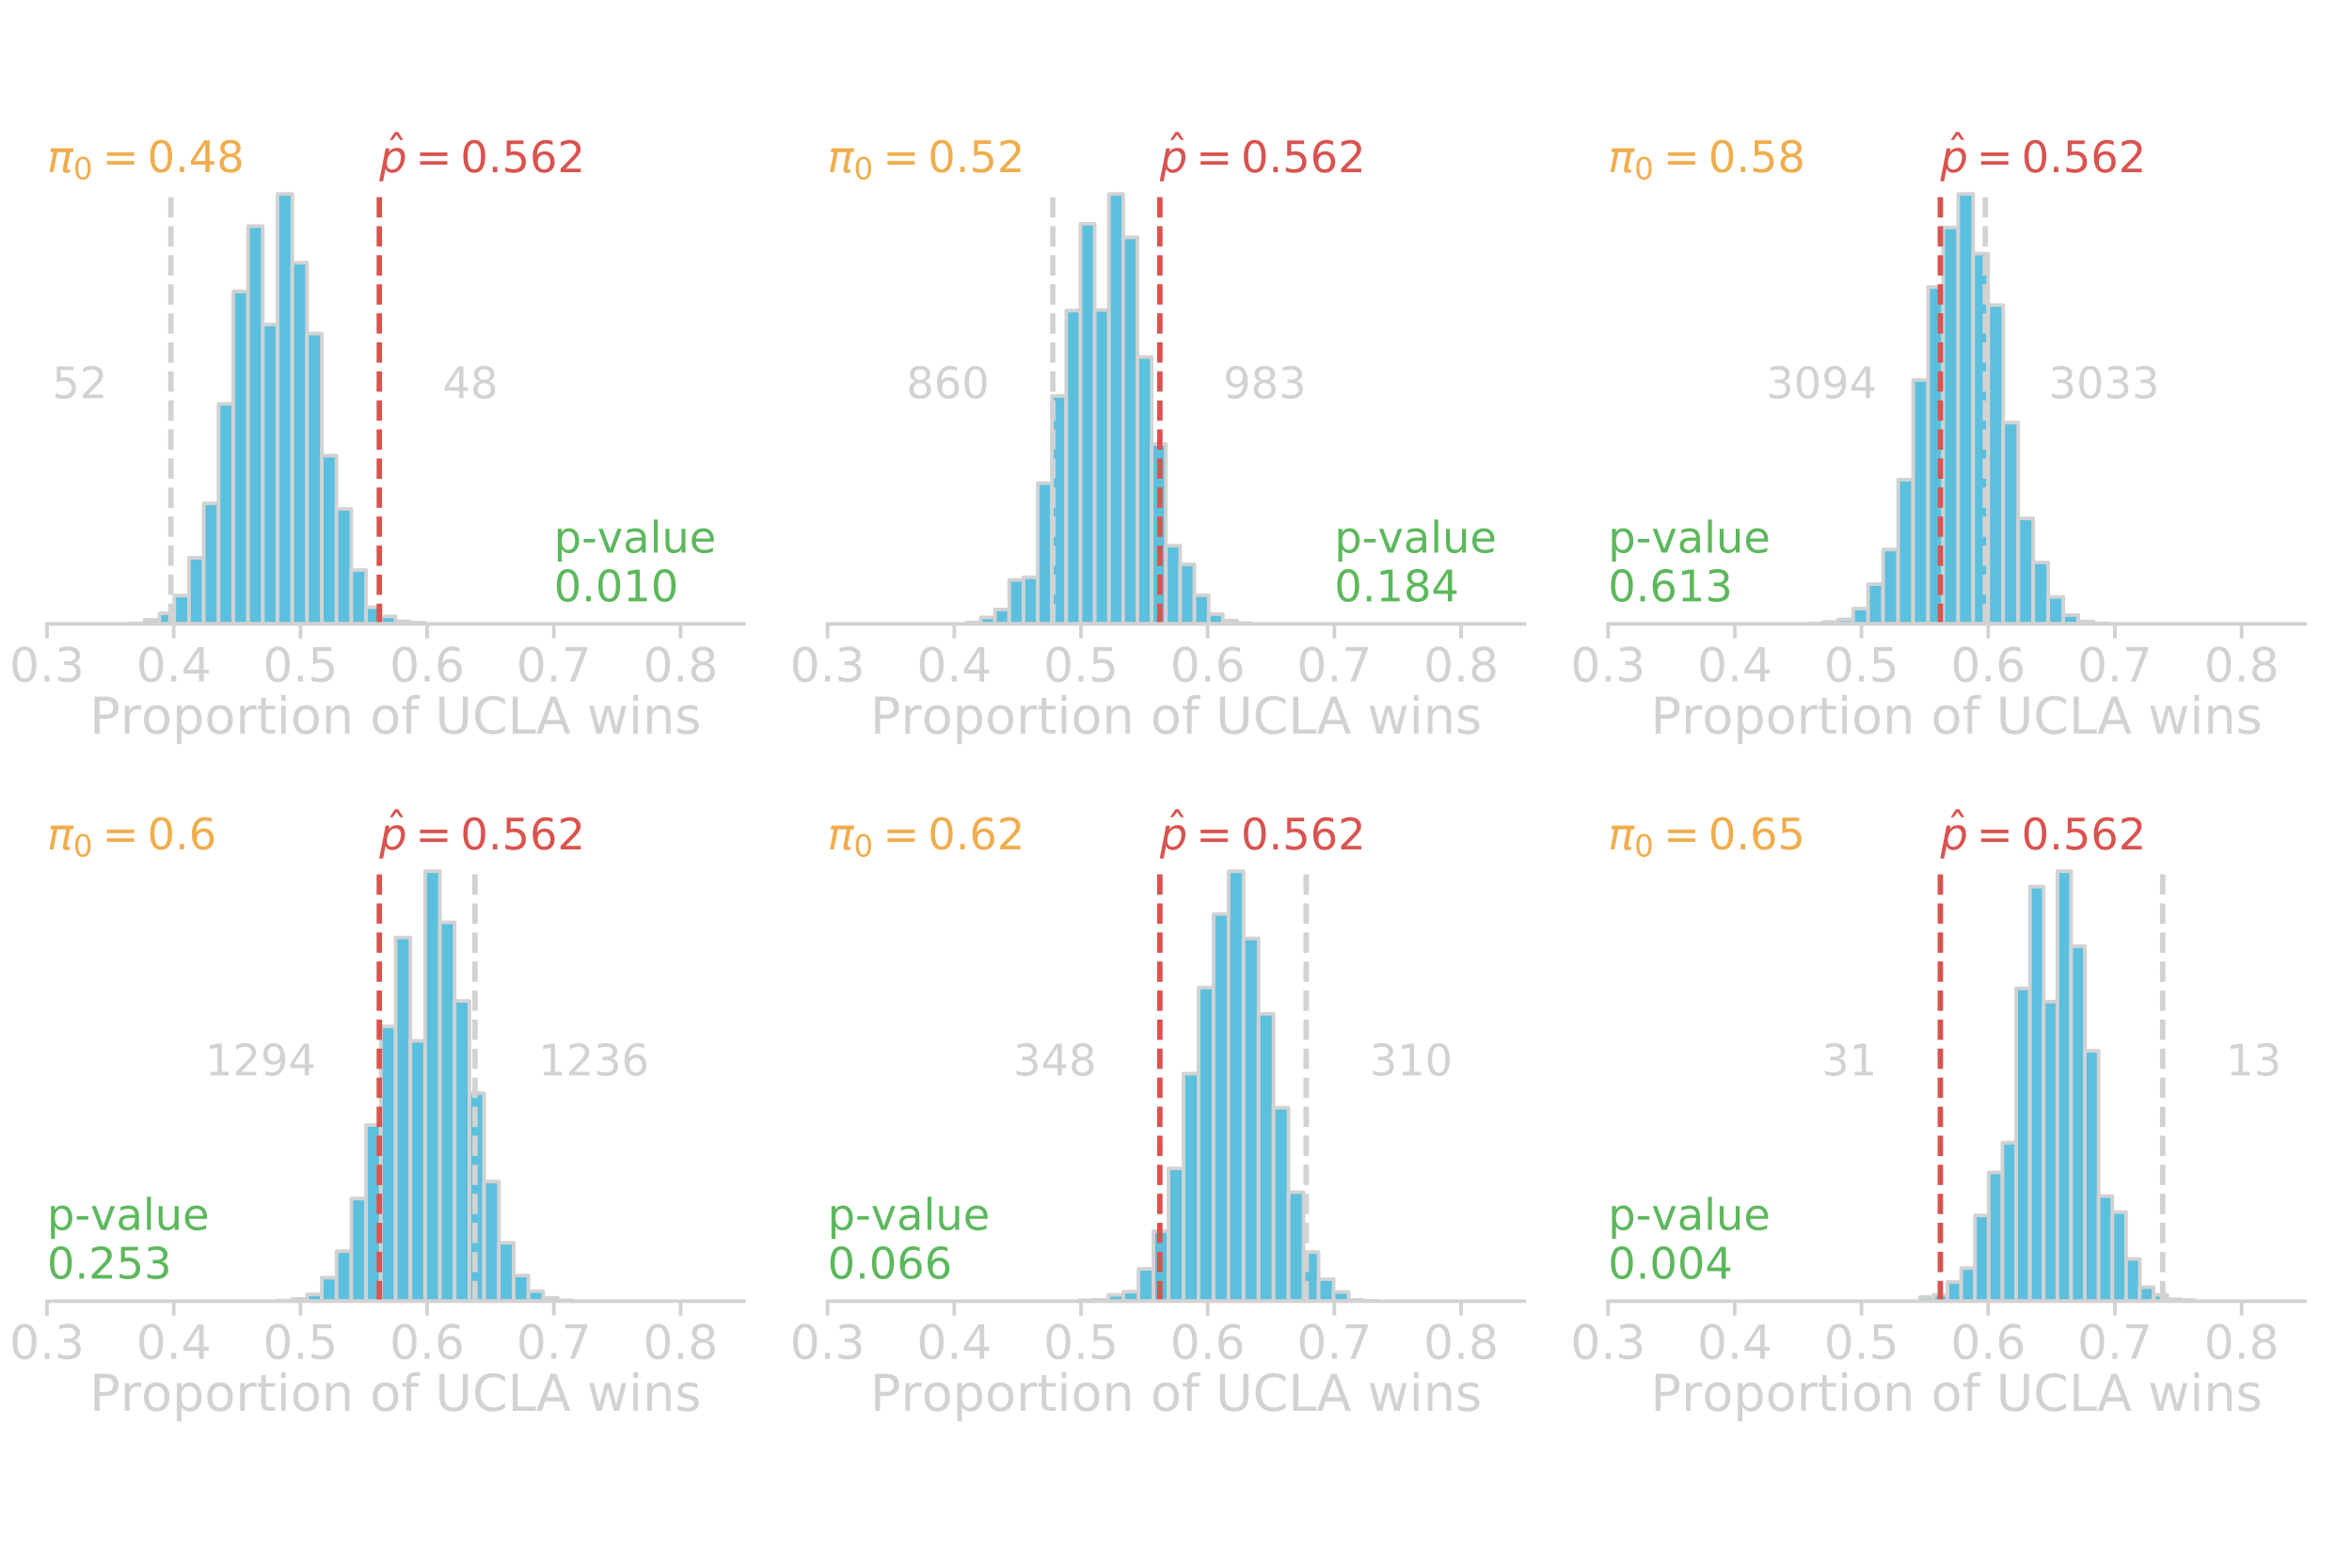 <?xml version="1.0" encoding="utf-8" standalone="no"?>
<!DOCTYPE svg PUBLIC "-//W3C//DTD SVG 1.1//EN"
  "http://www.w3.org/Graphics/SVG/1.1/DTD/svg11.dtd">
<!-- Created with matplotlib (http://matplotlib.org/) -->
<svg height="432pt" version="1.1" viewBox="0 0 648 432" width="648pt" xmlns="http://www.w3.org/2000/svg" xmlns:xlink="http://www.w3.org/1999/xlink">
 <defs>
  <style type="text/css">
*{stroke-linecap:butt;stroke-linejoin:round;}
  </style>
 </defs>
 <g id="figure_1">
  <g id="patch_1">
   <path d="M 0 432 
L 648 432 
L 648 0 
L 0 0 
z
" style="fill:none;"/>
  </g>
  <g id="axes_1">
   <g id="patch_2">
    <path d="M 12.96 171.936 
L 204.96 171.936 
L 204.96 47.52 
L 12.96 47.52 
z
" style="fill:none;"/>
   </g>
   <g id="patch_3">
    <path clip-path="url(#p9608a8043e)" d="M 35.812 171.936 
L 39.878 171.936 
L 39.878 171.775 
L 35.812 171.775 
z
" style="fill:#5bc0de;stroke:#d2d2d2;stroke-linejoin:miter;"/>
   </g>
   <g id="patch_4">
    <path clip-path="url(#p9608a8043e)" d="M 39.878 171.936 
L 43.944 171.936 
L 43.944 170.807 
L 39.878 170.807 
z
" style="fill:#5bc0de;stroke:#d2d2d2;stroke-linejoin:miter;"/>
   </g>
   <g id="patch_5">
    <path clip-path="url(#p9608a8043e)" d="M 43.944 171.936 
L 48.009 171.936 
L 48.009 169.032 
L 43.944 169.032 
z
" style="fill:#5bc0de;stroke:#d2d2d2;stroke-linejoin:miter;"/>
   </g>
   <g id="patch_6">
    <path clip-path="url(#p9608a8043e)" d="M 48.009 171.936 
L 52.075 171.936 
L 52.075 164.112 
L 48.009 164.112 
z
" style="fill:#5bc0de;stroke:#d2d2d2;stroke-linejoin:miter;"/>
   </g>
   <g id="patch_7">
    <path clip-path="url(#p9608a8043e)" d="M 52.075 171.936 
L 56.141 171.936 
L 56.141 153.707 
L 52.075 153.707 
z
" style="fill:#5bc0de;stroke:#d2d2d2;stroke-linejoin:miter;"/>
   </g>
   <g id="patch_8">
    <path clip-path="url(#p9608a8043e)" d="M 56.141 171.936 
L 60.206 171.936 
L 60.206 138.704 
L 56.141 138.704 
z
" style="fill:#5bc0de;stroke:#d2d2d2;stroke-linejoin:miter;"/>
   </g>
   <g id="patch_9">
    <path clip-path="url(#p9608a8043e)" d="M 60.206 171.936 
L 64.272 171.936 
L 64.272 111.279 
L 60.206 111.279 
z
" style="fill:#5bc0de;stroke:#d2d2d2;stroke-linejoin:miter;"/>
   </g>
   <g id="patch_10">
    <path clip-path="url(#p9608a8043e)" d="M 64.272 171.936 
L 68.338 171.936 
L 68.338 80.305 
L 64.272 80.305 
z
" style="fill:#5bc0de;stroke:#d2d2d2;stroke-linejoin:miter;"/>
   </g>
   <g id="patch_11">
    <path clip-path="url(#p9608a8043e)" d="M 68.338 171.936 
L 72.404 171.936 
L 72.404 62.317 
L 68.338 62.317 
z
" style="fill:#5bc0de;stroke:#d2d2d2;stroke-linejoin:miter;"/>
   </g>
   <g id="patch_12">
    <path clip-path="url(#p9608a8043e)" d="M 72.404 171.936 
L 76.469 171.936 
L 76.469 89.42 
L 72.404 89.42 
z
" style="fill:#5bc0de;stroke:#d2d2d2;stroke-linejoin:miter;"/>
   </g>
   <g id="patch_13">
    <path clip-path="url(#p9608a8043e)" d="M 76.469 171.936 
L 80.535 171.936 
L 80.535 53.445 
L 76.469 53.445 
z
" style="fill:#5bc0de;stroke:#d2d2d2;stroke-linejoin:miter;"/>
   </g>
   <g id="patch_14">
    <path clip-path="url(#p9608a8043e)" d="M 80.535 171.936 
L 84.601 171.936 
L 84.601 72.4 
L 80.535 72.4 
z
" style="fill:#5bc0de;stroke:#d2d2d2;stroke-linejoin:miter;"/>
   </g>
   <g id="patch_15">
    <path clip-path="url(#p9608a8043e)" d="M 84.601 171.936 
L 88.666 171.936 
L 88.666 91.92 
L 84.601 91.92 
z
" style="fill:#5bc0de;stroke:#d2d2d2;stroke-linejoin:miter;"/>
   </g>
   <g id="patch_16">
    <path clip-path="url(#p9608a8043e)" d="M 88.666 171.936 
L 92.732 171.936 
L 92.732 125.556 
L 88.666 125.556 
z
" style="fill:#5bc0de;stroke:#d2d2d2;stroke-linejoin:miter;"/>
   </g>
   <g id="patch_17">
    <path clip-path="url(#p9608a8043e)" d="M 92.732 171.936 
L 96.798 171.936 
L 96.798 140.236 
L 92.732 140.236 
z
" style="fill:#5bc0de;stroke:#d2d2d2;stroke-linejoin:miter;"/>
   </g>
   <g id="patch_18">
    <path clip-path="url(#p9608a8043e)" d="M 96.798 171.936 
L 100.864 171.936 
L 100.864 157.094 
L 96.798 157.094 
z
" style="fill:#5bc0de;stroke:#d2d2d2;stroke-linejoin:miter;"/>
   </g>
   <g id="patch_19">
    <path clip-path="url(#p9608a8043e)" d="M 100.864 171.936 
L 104.929 171.936 
L 104.929 167.338 
L 100.864 167.338 
z
" style="fill:#5bc0de;stroke:#d2d2d2;stroke-linejoin:miter;"/>
   </g>
   <g id="patch_20">
    <path clip-path="url(#p9608a8043e)" d="M 104.929 171.936 
L 108.995 171.936 
L 108.995 169.839 
L 104.929 169.839 
z
" style="fill:#5bc0de;stroke:#d2d2d2;stroke-linejoin:miter;"/>
   </g>
   <g id="patch_21">
    <path clip-path="url(#p9608a8043e)" d="M 108.995 171.936 
L 113.061 171.936 
L 113.061 171.21 
L 108.995 171.21 
z
" style="fill:#5bc0de;stroke:#d2d2d2;stroke-linejoin:miter;"/>
   </g>
   <g id="patch_22">
    <path clip-path="url(#p9608a8043e)" d="M 113.061 171.936 
L 117.126 171.936 
L 117.126 171.613 
L 113.061 171.613 
z
" style="fill:#5bc0de;stroke:#d2d2d2;stroke-linejoin:miter;"/>
   </g>
   <g id="matplotlib.axis_1">
    <g id="xtick_1">
     <g id="line2d_1">
      <defs>
       <path d="M 0 0 
L 0 4 
" id="m337ac8f194" style="stroke:#d2d2d2;"/>
      </defs>
      <g>
       <use style="fill:#d2d2d2;stroke:#d2d2d2;" x="12.96" xlink:href="#m337ac8f194" y="171.936"/>
      </g>
     </g>
     <g id="text_1">
      <!-- 0.3 -->
      <defs>
       <path d="M 31.781 66.406 
Q 24.172 66.406 20.328 58.906 
Q 16.5 51.422 16.5 36.375 
Q 16.5 21.391 20.328 13.891 
Q 24.172 6.391 31.781 6.391 
Q 39.453 6.391 43.281 13.891 
Q 47.125 21.391 47.125 36.375 
Q 47.125 51.422 43.281 58.906 
Q 39.453 66.406 31.781 66.406 
M 31.781 74.219 
Q 44.047 74.219 50.516 64.516 
Q 56.984 54.828 56.984 36.375 
Q 56.984 17.969 50.516 8.266 
Q 44.047 -1.422 31.781 -1.422 
Q 19.531 -1.422 13.062 8.266 
Q 6.594 17.969 6.594 36.375 
Q 6.594 54.828 13.062 64.516 
Q 19.531 74.219 31.781 74.219 
" id="DejaVuSans-30"/>
       <path d="M 10.688 12.406 
L 21 12.406 
L 21 0 
L 10.688 0 
z
" id="DejaVuSans-2e"/>
       <path d="M 40.578 39.312 
Q 47.656 37.797 51.625 33 
Q 55.609 28.219 55.609 21.188 
Q 55.609 10.406 48.188 4.484 
Q 40.766 -1.422 27.094 -1.422 
Q 22.516 -1.422 17.656 -0.516 
Q 12.797 0.391 7.625 2.203 
L 7.625 11.719 
Q 11.719 9.328 16.594 8.109 
Q 21.484 6.891 26.812 6.891 
Q 36.078 6.891 40.938 10.547 
Q 45.797 14.203 45.797 21.188 
Q 45.797 27.641 41.281 31.266 
Q 36.766 34.906 28.719 34.906 
L 20.219 34.906 
L 20.219 43.016 
L 29.109 43.016 
Q 36.375 43.016 40.234 45.922 
Q 44.094 48.828 44.094 54.297 
Q 44.094 59.906 40.109 62.906 
Q 36.141 65.922 28.719 65.922 
Q 24.656 65.922 20.016 65.031 
Q 15.375 64.156 9.812 62.312 
L 9.812 71.094 
Q 15.438 72.656 20.344 73.438 
Q 25.25 74.219 29.594 74.219 
Q 40.828 74.219 47.359 69.109 
Q 53.906 64.016 53.906 55.328 
Q 53.906 49.266 50.438 45.094 
Q 46.969 40.922 40.578 39.312 
" id="DejaVuSans-33"/>
      </defs>
      <g style="fill:#d2d2d2;" transform="translate(2.623 187.814)scale(0.13 -0.13)">
       <use xlink:href="#DejaVuSans-30"/>
       <use x="63.623" xlink:href="#DejaVuSans-2e"/>
       <use x="95.41" xlink:href="#DejaVuSans-33"/>
      </g>
     </g>
    </g>
    <g id="xtick_2">
     <g id="line2d_2">
      <g>
       <use style="fill:#d2d2d2;stroke:#d2d2d2;" x="47.869" xlink:href="#m337ac8f194" y="171.936"/>
      </g>
     </g>
     <g id="text_2">
      <!-- 0.4 -->
      <defs>
       <path d="M 37.797 64.312 
L 12.891 25.391 
L 37.797 25.391 
z
M 35.203 72.906 
L 47.609 72.906 
L 47.609 25.391 
L 58.016 25.391 
L 58.016 17.188 
L 47.609 17.188 
L 47.609 0 
L 37.797 0 
L 37.797 17.188 
L 4.891 17.188 
L 4.891 26.703 
z
" id="DejaVuSans-34"/>
      </defs>
      <g style="fill:#d2d2d2;" transform="translate(37.532 187.814)scale(0.13 -0.13)">
       <use xlink:href="#DejaVuSans-30"/>
       <use x="63.623" xlink:href="#DejaVuSans-2e"/>
       <use x="95.41" xlink:href="#DejaVuSans-34"/>
      </g>
     </g>
    </g>
    <g id="xtick_3">
     <g id="line2d_3">
      <g>
       <use style="fill:#d2d2d2;stroke:#d2d2d2;" x="82.778" xlink:href="#m337ac8f194" y="171.936"/>
      </g>
     </g>
     <g id="text_3">
      <!-- 0.5 -->
      <defs>
       <path d="M 10.797 72.906 
L 49.516 72.906 
L 49.516 64.594 
L 19.828 64.594 
L 19.828 46.734 
Q 21.969 47.469 24.109 47.828 
Q 26.266 48.188 28.422 48.188 
Q 40.625 48.188 47.75 41.5 
Q 54.891 34.812 54.891 23.391 
Q 54.891 11.625 47.562 5.094 
Q 40.234 -1.422 26.906 -1.422 
Q 22.312 -1.422 17.547 -0.641 
Q 12.797 0.141 7.719 1.703 
L 7.719 11.625 
Q 12.109 9.234 16.797 8.062 
Q 21.484 6.891 26.703 6.891 
Q 35.156 6.891 40.078 11.328 
Q 45.016 15.766 45.016 23.391 
Q 45.016 31 40.078 35.438 
Q 35.156 39.891 26.703 39.891 
Q 22.75 39.891 18.812 39.016 
Q 14.891 38.141 10.797 36.281 
z
" id="DejaVuSans-35"/>
      </defs>
      <g style="fill:#d2d2d2;" transform="translate(72.441 187.814)scale(0.13 -0.13)">
       <use xlink:href="#DejaVuSans-30"/>
       <use x="63.623" xlink:href="#DejaVuSans-2e"/>
       <use x="95.41" xlink:href="#DejaVuSans-35"/>
      </g>
     </g>
    </g>
    <g id="xtick_4">
     <g id="line2d_4">
      <g>
       <use style="fill:#d2d2d2;stroke:#d2d2d2;" x="117.687" xlink:href="#m337ac8f194" y="171.936"/>
      </g>
     </g>
     <g id="text_4">
      <!-- 0.6 -->
      <defs>
       <path d="M 33.016 40.375 
Q 26.375 40.375 22.484 35.828 
Q 18.609 31.297 18.609 23.391 
Q 18.609 15.531 22.484 10.953 
Q 26.375 6.391 33.016 6.391 
Q 39.656 6.391 43.531 10.953 
Q 47.406 15.531 47.406 23.391 
Q 47.406 31.297 43.531 35.828 
Q 39.656 40.375 33.016 40.375 
M 52.594 71.297 
L 52.594 62.312 
Q 48.875 64.062 45.094 64.984 
Q 41.312 65.922 37.594 65.922 
Q 27.828 65.922 22.672 59.328 
Q 17.531 52.734 16.797 39.406 
Q 19.672 43.656 24.016 45.922 
Q 28.375 48.188 33.594 48.188 
Q 44.578 48.188 50.953 41.516 
Q 57.328 34.859 57.328 23.391 
Q 57.328 12.156 50.688 5.359 
Q 44.047 -1.422 33.016 -1.422 
Q 20.359 -1.422 13.672 8.266 
Q 6.984 17.969 6.984 36.375 
Q 6.984 53.656 15.188 63.938 
Q 23.391 74.219 37.203 74.219 
Q 40.922 74.219 44.703 73.484 
Q 48.484 72.75 52.594 71.297 
" id="DejaVuSans-36"/>
      </defs>
      <g style="fill:#d2d2d2;" transform="translate(107.35 187.814)scale(0.13 -0.13)">
       <use xlink:href="#DejaVuSans-30"/>
       <use x="63.623" xlink:href="#DejaVuSans-2e"/>
       <use x="95.41" xlink:href="#DejaVuSans-36"/>
      </g>
     </g>
    </g>
    <g id="xtick_5">
     <g id="line2d_5">
      <g>
       <use style="fill:#d2d2d2;stroke:#d2d2d2;" x="152.596" xlink:href="#m337ac8f194" y="171.936"/>
      </g>
     </g>
     <g id="text_5">
      <!-- 0.7 -->
      <defs>
       <path d="M 8.203 72.906 
L 55.078 72.906 
L 55.078 68.703 
L 28.609 0 
L 18.312 0 
L 43.219 64.594 
L 8.203 64.594 
z
" id="DejaVuSans-37"/>
      </defs>
      <g style="fill:#d2d2d2;" transform="translate(142.259 187.814)scale(0.13 -0.13)">
       <use xlink:href="#DejaVuSans-30"/>
       <use x="63.623" xlink:href="#DejaVuSans-2e"/>
       <use x="95.41" xlink:href="#DejaVuSans-37"/>
      </g>
     </g>
    </g>
    <g id="xtick_6">
     <g id="line2d_6">
      <g>
       <use style="fill:#d2d2d2;stroke:#d2d2d2;" x="187.505" xlink:href="#m337ac8f194" y="171.936"/>
      </g>
     </g>
     <g id="text_6">
      <!-- 0.8 -->
      <defs>
       <path d="M 31.781 34.625 
Q 24.75 34.625 20.719 30.859 
Q 16.703 27.094 16.703 20.516 
Q 16.703 13.922 20.719 10.156 
Q 24.75 6.391 31.781 6.391 
Q 38.812 6.391 42.859 10.172 
Q 46.922 13.969 46.922 20.516 
Q 46.922 27.094 42.891 30.859 
Q 38.875 34.625 31.781 34.625 
M 21.922 38.812 
Q 15.578 40.375 12.031 44.719 
Q 8.5 49.078 8.5 55.328 
Q 8.5 64.062 14.719 69.141 
Q 20.953 74.219 31.781 74.219 
Q 42.672 74.219 48.875 69.141 
Q 55.078 64.062 55.078 55.328 
Q 55.078 49.078 51.531 44.719 
Q 48 40.375 41.703 38.812 
Q 48.828 37.156 52.797 32.312 
Q 56.781 27.484 56.781 20.516 
Q 56.781 9.906 50.312 4.234 
Q 43.844 -1.422 31.781 -1.422 
Q 19.734 -1.422 13.25 4.234 
Q 6.781 9.906 6.781 20.516 
Q 6.781 27.484 10.781 32.312 
Q 14.797 37.156 21.922 38.812 
M 18.312 54.391 
Q 18.312 48.734 21.844 45.562 
Q 25.391 42.391 31.781 42.391 
Q 38.141 42.391 41.719 45.562 
Q 45.312 48.734 45.312 54.391 
Q 45.312 60.062 41.719 63.234 
Q 38.141 66.406 31.781 66.406 
Q 25.391 66.406 21.844 63.234 
Q 18.312 60.062 18.312 54.391 
" id="DejaVuSans-38"/>
      </defs>
      <g style="fill:#d2d2d2;" transform="translate(177.168 187.814)scale(0.13 -0.13)">
       <use xlink:href="#DejaVuSans-30"/>
       <use x="63.623" xlink:href="#DejaVuSans-2e"/>
       <use x="95.41" xlink:href="#DejaVuSans-38"/>
      </g>
     </g>
    </g>
    <g id="text_7">
     <!-- Proportion of UCLA wins -->
     <defs>
      <path d="M 19.672 64.797 
L 19.672 37.406 
L 32.078 37.406 
Q 38.969 37.406 42.719 40.969 
Q 46.484 44.531 46.484 51.125 
Q 46.484 57.672 42.719 61.234 
Q 38.969 64.797 32.078 64.797 
z
M 9.812 72.906 
L 32.078 72.906 
Q 44.344 72.906 50.609 67.359 
Q 56.891 61.812 56.891 51.125 
Q 56.891 40.328 50.609 34.812 
Q 44.344 29.297 32.078 29.297 
L 19.672 29.297 
L 19.672 0 
L 9.812 0 
z
" id="DejaVuSans-50"/>
      <path d="M 41.109 46.297 
Q 39.594 47.172 37.812 47.578 
Q 36.031 48 33.891 48 
Q 26.266 48 22.188 43.047 
Q 18.109 38.094 18.109 28.812 
L 18.109 0 
L 9.078 0 
L 9.078 54.688 
L 18.109 54.688 
L 18.109 46.188 
Q 20.953 51.172 25.484 53.578 
Q 30.031 56 36.531 56 
Q 37.453 56 38.578 55.875 
Q 39.703 55.766 41.062 55.516 
z
" id="DejaVuSans-72"/>
      <path d="M 30.609 48.391 
Q 23.391 48.391 19.188 42.75 
Q 14.984 37.109 14.984 27.297 
Q 14.984 17.484 19.156 11.844 
Q 23.344 6.203 30.609 6.203 
Q 37.797 6.203 41.984 11.859 
Q 46.188 17.531 46.188 27.297 
Q 46.188 37.016 41.984 42.703 
Q 37.797 48.391 30.609 48.391 
M 30.609 56 
Q 42.328 56 49.016 48.375 
Q 55.719 40.766 55.719 27.297 
Q 55.719 13.875 49.016 6.219 
Q 42.328 -1.422 30.609 -1.422 
Q 18.844 -1.422 12.172 6.219 
Q 5.516 13.875 5.516 27.297 
Q 5.516 40.766 12.172 48.375 
Q 18.844 56 30.609 56 
" id="DejaVuSans-6f"/>
      <path d="M 18.109 8.203 
L 18.109 -20.797 
L 9.078 -20.797 
L 9.078 54.688 
L 18.109 54.688 
L 18.109 46.391 
Q 20.953 51.266 25.266 53.625 
Q 29.594 56 35.594 56 
Q 45.562 56 51.781 48.094 
Q 58.016 40.188 58.016 27.297 
Q 58.016 14.406 51.781 6.484 
Q 45.562 -1.422 35.594 -1.422 
Q 29.594 -1.422 25.266 0.953 
Q 20.953 3.328 18.109 8.203 
M 48.688 27.297 
Q 48.688 37.203 44.609 42.844 
Q 40.531 48.484 33.406 48.484 
Q 26.266 48.484 22.188 42.844 
Q 18.109 37.203 18.109 27.297 
Q 18.109 17.391 22.188 11.75 
Q 26.266 6.109 33.406 6.109 
Q 40.531 6.109 44.609 11.75 
Q 48.688 17.391 48.688 27.297 
" id="DejaVuSans-70"/>
      <path d="M 18.312 70.219 
L 18.312 54.688 
L 36.812 54.688 
L 36.812 47.703 
L 18.312 47.703 
L 18.312 18.016 
Q 18.312 11.328 20.141 9.422 
Q 21.969 7.516 27.594 7.516 
L 36.812 7.516 
L 36.812 0 
L 27.594 0 
Q 17.188 0 13.234 3.875 
Q 9.281 7.766 9.281 18.016 
L 9.281 47.703 
L 2.688 47.703 
L 2.688 54.688 
L 9.281 54.688 
L 9.281 70.219 
z
" id="DejaVuSans-74"/>
      <path d="M 9.422 54.688 
L 18.406 54.688 
L 18.406 0 
L 9.422 0 
z
M 9.422 75.984 
L 18.406 75.984 
L 18.406 64.594 
L 9.422 64.594 
z
" id="DejaVuSans-69"/>
      <path d="M 54.891 33.016 
L 54.891 0 
L 45.906 0 
L 45.906 32.719 
Q 45.906 40.484 42.875 44.328 
Q 39.844 48.188 33.797 48.188 
Q 26.516 48.188 22.312 43.547 
Q 18.109 38.922 18.109 30.906 
L 18.109 0 
L 9.078 0 
L 9.078 54.688 
L 18.109 54.688 
L 18.109 46.188 
Q 21.344 51.125 25.703 53.562 
Q 30.078 56 35.797 56 
Q 45.219 56 50.047 50.172 
Q 54.891 44.344 54.891 33.016 
" id="DejaVuSans-6e"/>
      <path id="DejaVuSans-20"/>
      <path d="M 37.109 75.984 
L 37.109 68.5 
L 28.516 68.5 
Q 23.688 68.5 21.797 66.547 
Q 19.922 64.594 19.922 59.516 
L 19.922 54.688 
L 34.719 54.688 
L 34.719 47.703 
L 19.922 47.703 
L 19.922 0 
L 10.891 0 
L 10.891 47.703 
L 2.297 47.703 
L 2.297 54.688 
L 10.891 54.688 
L 10.891 58.5 
Q 10.891 67.625 15.141 71.797 
Q 19.391 75.984 28.609 75.984 
z
" id="DejaVuSans-66"/>
      <path d="M 8.688 72.906 
L 18.609 72.906 
L 18.609 28.609 
Q 18.609 16.891 22.844 11.734 
Q 27.094 6.594 36.625 6.594 
Q 46.094 6.594 50.344 11.734 
Q 54.594 16.891 54.594 28.609 
L 54.594 72.906 
L 64.5 72.906 
L 64.5 27.391 
Q 64.5 13.141 57.438 5.859 
Q 50.391 -1.422 36.625 -1.422 
Q 22.797 -1.422 15.734 5.859 
Q 8.688 13.141 8.688 27.391 
z
" id="DejaVuSans-55"/>
      <path d="M 64.406 67.281 
L 64.406 56.891 
Q 59.422 61.531 53.781 63.812 
Q 48.141 66.109 41.797 66.109 
Q 29.297 66.109 22.656 58.469 
Q 16.016 50.828 16.016 36.375 
Q 16.016 21.969 22.656 14.328 
Q 29.297 6.688 41.797 6.688 
Q 48.141 6.688 53.781 8.984 
Q 59.422 11.281 64.406 15.922 
L 64.406 5.609 
Q 59.234 2.094 53.438 0.328 
Q 47.656 -1.422 41.219 -1.422 
Q 24.656 -1.422 15.125 8.703 
Q 5.609 18.844 5.609 36.375 
Q 5.609 53.953 15.125 64.078 
Q 24.656 74.219 41.219 74.219 
Q 47.75 74.219 53.531 72.484 
Q 59.328 70.75 64.406 67.281 
" id="DejaVuSans-43"/>
      <path d="M 9.812 72.906 
L 19.672 72.906 
L 19.672 8.297 
L 55.172 8.297 
L 55.172 0 
L 9.812 0 
z
" id="DejaVuSans-4c"/>
      <path d="M 34.188 63.188 
L 20.797 26.906 
L 47.609 26.906 
z
M 28.609 72.906 
L 39.797 72.906 
L 67.578 0 
L 57.328 0 
L 50.688 18.703 
L 17.828 18.703 
L 11.188 0 
L 0.781 0 
z
" id="DejaVuSans-41"/>
      <path d="M 4.203 54.688 
L 13.188 54.688 
L 24.422 12.016 
L 35.594 54.688 
L 46.188 54.688 
L 57.422 12.016 
L 68.609 54.688 
L 77.594 54.688 
L 63.281 0 
L 52.688 0 
L 40.922 44.828 
L 29.109 0 
L 18.5 0 
z
" id="DejaVuSans-77"/>
      <path d="M 44.281 53.078 
L 44.281 44.578 
Q 40.484 46.531 36.375 47.5 
Q 32.281 48.484 27.875 48.484 
Q 21.188 48.484 17.844 46.438 
Q 14.5 44.391 14.5 40.281 
Q 14.5 37.156 16.891 35.375 
Q 19.281 33.594 26.516 31.984 
L 29.594 31.297 
Q 39.156 29.25 43.188 25.516 
Q 47.219 21.781 47.219 15.094 
Q 47.219 7.469 41.188 3.016 
Q 35.156 -1.422 24.609 -1.422 
Q 20.219 -1.422 15.453 -0.562 
Q 10.688 0.297 5.422 2 
L 5.422 11.281 
Q 10.406 8.688 15.234 7.391 
Q 20.062 6.109 24.812 6.109 
Q 31.156 6.109 34.562 8.281 
Q 37.984 10.453 37.984 14.406 
Q 37.984 18.062 35.516 20.016 
Q 33.062 21.969 24.703 23.781 
L 21.578 24.516 
Q 13.234 26.266 9.516 29.906 
Q 5.812 33.547 5.812 39.891 
Q 5.812 47.609 11.281 51.797 
Q 16.75 56 26.812 56 
Q 31.781 56 36.172 55.266 
Q 40.578 54.547 44.281 53.078 
" id="DejaVuSans-73"/>
     </defs>
     <g style="fill:#d2d2d2;" transform="translate(24.693 202.155)scale(0.14 -0.14)">
      <use xlink:href="#DejaVuSans-50"/>
      <use x="60.287" xlink:href="#DejaVuSans-72"/>
      <use x="101.369" xlink:href="#DejaVuSans-6f"/>
      <use x="162.551" xlink:href="#DejaVuSans-70"/>
      <use x="226.027" xlink:href="#DejaVuSans-6f"/>
      <use x="287.209" xlink:href="#DejaVuSans-72"/>
      <use x="328.322" xlink:href="#DejaVuSans-74"/>
      <use x="367.531" xlink:href="#DejaVuSans-69"/>
      <use x="395.314" xlink:href="#DejaVuSans-6f"/>
      <use x="456.496" xlink:href="#DejaVuSans-6e"/>
      <use x="519.875" xlink:href="#DejaVuSans-20"/>
      <use x="551.662" xlink:href="#DejaVuSans-6f"/>
      <use x="612.844" xlink:href="#DejaVuSans-66"/>
      <use x="648.049" xlink:href="#DejaVuSans-20"/>
      <use x="679.836" xlink:href="#DejaVuSans-55"/>
      <use x="753.029" xlink:href="#DejaVuSans-43"/>
      <use x="822.854" xlink:href="#DejaVuSans-4c"/>
      <use x="878.598" xlink:href="#DejaVuSans-41"/>
      <use x="947.006" xlink:href="#DejaVuSans-20"/>
      <use x="978.793" xlink:href="#DejaVuSans-77"/>
      <use x="1060.58" xlink:href="#DejaVuSans-69"/>
      <use x="1088.363" xlink:href="#DejaVuSans-6e"/>
      <use x="1151.742" xlink:href="#DejaVuSans-73"/>
     </g>
    </g>
   </g>
   <g id="matplotlib.axis_2"/>
   <g id="line2d_7">
    <path clip-path="url(#p9608a8043e)" d="M 104.509 171.936 
L 104.509 53.741 
" style="fill:none;stroke:#d9534f;stroke-dasharray:5.6,2.4;stroke-dashoffset:0;stroke-width:1.5;"/>
   </g>
   <g id="line2d_8">
    <path d="M 47.084 171.936 
L 47.084 53.741 
" style="fill:none;stroke:#d2d2d2;stroke-dasharray:5.6,2.4;stroke-dashoffset:0;stroke-width:1.5;"/>
   </g>
   <g id="patch_23">
    <path d="M 12.96 171.936 
L 204.96 171.936 
" style="fill:none;stroke:#d2d2d2;stroke-linecap:square;stroke-linejoin:miter;"/>
   </g>
   <g id="text_8">
    <!-- $\hat{p}=0.562$ -->
    <defs>
     <path d="M -28.609 79.984 
L -21.391 79.984 
L -9.422 61.625 
L -16.219 61.625 
L -25 73.578 
L -33.797 61.625 
L -40.578 61.625 
z
M -25 56 
z
" id="DejaVuSans-302"/>
     <path d="M 49.609 33.688 
Q 49.609 40.875 46.484 44.672 
Q 43.359 48.484 37.5 48.484 
Q 33.5 48.484 29.859 46.438 
Q 26.219 44.391 23.391 40.484 
Q 20.609 36.625 18.938 31.156 
Q 17.281 25.688 17.281 20.312 
Q 17.281 13.484 20.406 9.797 
Q 23.531 6.109 29.297 6.109 
Q 33.547 6.109 37.188 8.109 
Q 40.828 10.109 43.406 13.922 
Q 46.188 17.922 47.891 23.344 
Q 49.609 28.766 49.609 33.688 
M 21.781 46.391 
Q 25.391 51.125 30.297 53.562 
Q 35.203 56 41.219 56 
Q 49.609 56 54.25 50.5 
Q 58.891 45.016 58.891 35.109 
Q 58.891 27 56 19.656 
Q 53.125 12.312 47.703 6.5 
Q 44.094 2.641 39.547 0.609 
Q 35.016 -1.422 29.984 -1.422 
Q 24.172 -1.422 20.219 1 
Q 16.266 3.422 14.312 8.203 
L 8.688 -20.797 
L -0.297 -20.797 
L 14.406 54.688 
L 23.391 54.688 
z
" id="DejaVuSans-Oblique-70"/>
     <path d="M 10.594 45.406 
L 73.188 45.406 
L 73.188 37.203 
L 10.594 37.203 
z
M 10.594 25.484 
L 73.188 25.484 
L 73.188 17.188 
L 10.594 17.188 
z
" id="DejaVuSans-3d"/>
     <path d="M 19.188 8.297 
L 53.609 8.297 
L 53.609 0 
L 7.328 0 
L 7.328 8.297 
Q 12.938 14.109 22.625 23.891 
Q 32.328 33.688 34.812 36.531 
Q 39.547 41.844 41.422 45.531 
Q 43.312 49.219 43.312 52.781 
Q 43.312 58.594 39.234 62.25 
Q 35.156 65.922 28.609 65.922 
Q 23.969 65.922 18.812 64.312 
Q 13.672 62.703 7.812 59.422 
L 7.812 69.391 
Q 13.766 71.781 18.938 73 
Q 24.125 74.219 28.422 74.219 
Q 39.75 74.219 46.484 68.547 
Q 53.219 62.891 53.219 53.422 
Q 53.219 48.922 51.531 44.891 
Q 49.859 40.875 45.406 35.406 
Q 44.188 33.984 37.641 27.219 
Q 31.109 20.453 19.188 8.297 
" id="DejaVuSans-32"/>
    </defs>
    <g style="fill:#d9534f;" transform="translate(104.509 47.52)scale(0.12 -0.12)">
     <use transform="translate(64.447 13.016)" xlink:href="#DejaVuSans-302"/>
     <use transform="translate(0 0.516)" xlink:href="#DejaVuSans-Oblique-70"/>
     <use transform="translate(82.959 0.516)" xlink:href="#DejaVuSans-3d"/>
     <use transform="translate(186.23 0.516)" xlink:href="#DejaVuSans-30"/>
     <use transform="translate(249.854 0.516)" xlink:href="#DejaVuSans-2e"/>
     <use transform="translate(281.641 0.516)" xlink:href="#DejaVuSans-35"/>
     <use transform="translate(345.264 0.516)" xlink:href="#DejaVuSans-36"/>
     <use transform="translate(408.887 0.516)" xlink:href="#DejaVuSans-32"/>
    </g>
   </g>
   <g id="text_9">
    <!-- $\pi_0=0.48$ -->
    <defs>
     <path d="M 9.125 54.688 
L 61.531 54.688 
L 59.766 45.703 
L 52.875 45.703 
L 46.344 12.109 
Q 45.656 8.594 46.578 7.031 
Q 47.469 5.516 50.141 5.516 
Q 50.875 5.516 51.953 5.672 
Q 53.078 5.766 53.422 5.812 
L 52.156 -0.688 
Q 50.344 -1.312 48.484 -1.609 
Q 46.578 -1.906 44.781 -1.906 
Q 38.922 -1.906 37.312 1.266 
Q 35.688 4.5 37.359 13.094 
L 43.703 45.703 
L 23.531 45.703 
L 14.656 0 
L 5.469 0 
L 14.359 45.703 
L 7.375 45.703 
z
" id="DejaVuSans-Oblique-3c0"/>
    </defs>
    <g style="fill:#f0ad4e;" transform="translate(12.96 47.52)scale(0.12 -0.12)">
     <use transform="translate(0 0.781)" xlink:href="#DejaVuSans-Oblique-3c0"/>
     <use transform="translate(60.205 -15.625)scale(0.7)" xlink:href="#DejaVuSans-30"/>
     <use transform="translate(126.958 0.781)" xlink:href="#DejaVuSans-3d"/>
     <use transform="translate(230.229 0.781)" xlink:href="#DejaVuSans-30"/>
     <use transform="translate(293.853 0.781)" xlink:href="#DejaVuSans-2e"/>
     <use transform="translate(325.64 0.781)" xlink:href="#DejaVuSans-34"/>
     <use transform="translate(389.263 0.781)" xlink:href="#DejaVuSans-38"/>
    </g>
   </g>
   <g id="text_10">
    <!-- 48 -->
    <g style="fill:#d2d2d2;" transform="translate(121.963 109.728)scale(0.12 -0.12)">
     <use xlink:href="#DejaVuSans-34"/>
     <use x="63.623" xlink:href="#DejaVuSans-38"/>
    </g>
   </g>
   <g id="text_11">
    <!-- 52 -->
    <g style="fill:#d2d2d2;" transform="translate(14.359 109.728)scale(0.12 -0.12)">
     <use xlink:href="#DejaVuSans-35"/>
     <use x="63.623" xlink:href="#DejaVuSans-32"/>
    </g>
   </g>
   <g id="text_12">
    <!-- p-value -->
    <defs>
     <path d="M 4.891 31.391 
L 31.203 31.391 
L 31.203 23.391 
L 4.891 23.391 
z
" id="DejaVuSans-2d"/>
     <path d="M 2.984 54.688 
L 12.5 54.688 
L 29.594 8.797 
L 46.688 54.688 
L 56.203 54.688 
L 35.688 0 
L 23.484 0 
z
" id="DejaVuSans-76"/>
     <path d="M 34.281 27.484 
Q 23.391 27.484 19.188 25 
Q 14.984 22.516 14.984 16.5 
Q 14.984 11.719 18.141 8.906 
Q 21.297 6.109 26.703 6.109 
Q 34.188 6.109 38.703 11.406 
Q 43.219 16.703 43.219 25.484 
L 43.219 27.484 
z
M 52.203 31.203 
L 52.203 0 
L 43.219 0 
L 43.219 8.297 
Q 40.141 3.328 35.547 0.953 
Q 30.953 -1.422 24.312 -1.422 
Q 15.922 -1.422 10.953 3.297 
Q 6 8.016 6 15.922 
Q 6 25.141 12.172 29.828 
Q 18.359 34.516 30.609 34.516 
L 43.219 34.516 
L 43.219 35.406 
Q 43.219 41.609 39.141 45 
Q 35.062 48.391 27.688 48.391 
Q 23 48.391 18.547 47.266 
Q 14.109 46.141 10.016 43.891 
L 10.016 52.203 
Q 14.938 54.109 19.578 55.047 
Q 24.219 56 28.609 56 
Q 40.484 56 46.344 49.844 
Q 52.203 43.703 52.203 31.203 
" id="DejaVuSans-61"/>
     <path d="M 9.422 75.984 
L 18.406 75.984 
L 18.406 0 
L 9.422 0 
z
" id="DejaVuSans-6c"/>
     <path d="M 8.5 21.578 
L 8.5 54.688 
L 17.484 54.688 
L 17.484 21.922 
Q 17.484 14.156 20.5 10.266 
Q 23.531 6.391 29.594 6.391 
Q 36.859 6.391 41.078 11.031 
Q 45.312 15.672 45.312 23.688 
L 45.312 54.688 
L 54.297 54.688 
L 54.297 0 
L 45.312 0 
L 45.312 8.406 
Q 42.047 3.422 37.719 1 
Q 33.406 -1.422 27.688 -1.422 
Q 18.266 -1.422 13.375 4.438 
Q 8.5 10.297 8.5 21.578 
M 31.109 56 
z
" id="DejaVuSans-75"/>
     <path d="M 56.203 29.594 
L 56.203 25.203 
L 14.891 25.203 
Q 15.484 15.922 20.484 11.062 
Q 25.484 6.203 34.422 6.203 
Q 39.594 6.203 44.453 7.469 
Q 49.312 8.734 54.109 11.281 
L 54.109 2.781 
Q 49.266 0.734 44.188 -0.344 
Q 39.109 -1.422 33.891 -1.422 
Q 20.797 -1.422 13.156 6.188 
Q 5.516 13.812 5.516 26.812 
Q 5.516 40.234 12.766 48.109 
Q 20.016 56 32.328 56 
Q 43.359 56 49.781 48.891 
Q 56.203 41.797 56.203 29.594 
M 47.219 32.234 
Q 47.125 39.594 43.094 43.984 
Q 39.062 48.391 32.422 48.391 
Q 24.906 48.391 20.391 44.141 
Q 15.875 39.891 15.188 32.172 
z
" id="DejaVuSans-65"/>
    </defs>
    <g style="fill:#5cb85c;" transform="translate(152.596 152.278)scale(0.12 -0.12)">
     <use xlink:href="#DejaVuSans-70"/>
     <use x="63.477" xlink:href="#DejaVuSans-2d"/>
     <use x="99.529" xlink:href="#DejaVuSans-76"/>
     <use x="158.709" xlink:href="#DejaVuSans-61"/>
     <use x="219.988" xlink:href="#DejaVuSans-6c"/>
     <use x="247.771" xlink:href="#DejaVuSans-75"/>
     <use x="311.15" xlink:href="#DejaVuSans-65"/>
    </g>
    <!-- 0.010 -->
    <defs>
     <path d="M 12.406 8.297 
L 28.516 8.297 
L 28.516 63.922 
L 10.984 60.406 
L 10.984 69.391 
L 28.422 72.906 
L 38.281 72.906 
L 38.281 8.297 
L 54.391 8.297 
L 54.391 0 
L 12.406 0 
z
" id="DejaVuSans-31"/>
    </defs>
    <g style="fill:#5cb85c;" transform="translate(152.596 165.715)scale(0.12 -0.12)">
     <use xlink:href="#DejaVuSans-30"/>
     <use x="63.623" xlink:href="#DejaVuSans-2e"/>
     <use x="95.41" xlink:href="#DejaVuSans-30"/>
     <use x="159.033" xlink:href="#DejaVuSans-31"/>
     <use x="222.656" xlink:href="#DejaVuSans-30"/>
    </g>
   </g>
  </g>
  <g id="axes_2">
   <g id="patch_24">
    <path d="M 228 171.936 
L 420 171.936 
L 420 47.52 
L 228 47.52 
z
" style="fill:none;"/>
   </g>
   <g id="patch_25">
    <path clip-path="url(#p5dfeda61a7)" d="M 266.274 171.936 
L 270.199 171.936 
L 270.199 171.529 
L 266.274 171.529 
z
" style="fill:#5bc0de;stroke:#d2d2d2;stroke-linejoin:miter;"/>
   </g>
   <g id="patch_26">
    <path clip-path="url(#p5dfeda61a7)" d="M 270.199 171.936 
L 274.125 171.936 
L 274.125 170.146 
L 270.199 170.146 
z
" style="fill:#5bc0de;stroke:#d2d2d2;stroke-linejoin:miter;"/>
   </g>
   <g id="patch_27">
    <path clip-path="url(#p5dfeda61a7)" d="M 274.125 171.936 
L 278.05 171.936 
L 278.05 167.948 
L 274.125 167.948 
z
" style="fill:#5bc0de;stroke:#d2d2d2;stroke-linejoin:miter;"/>
   </g>
   <g id="patch_28">
    <path clip-path="url(#p5dfeda61a7)" d="M 278.05 171.936 
L 281.976 171.936 
L 281.976 159.81 
L 278.05 159.81 
z
" style="fill:#5bc0de;stroke:#d2d2d2;stroke-linejoin:miter;"/>
   </g>
   <g id="patch_29">
    <path clip-path="url(#p5dfeda61a7)" d="M 281.976 171.936 
L 285.901 171.936 
L 285.901 159.078 
L 281.976 159.078 
z
" style="fill:#5bc0de;stroke:#d2d2d2;stroke-linejoin:miter;"/>
   </g>
   <g id="patch_30">
    <path clip-path="url(#p5dfeda61a7)" d="M 285.901 171.936 
L 289.827 171.936 
L 289.827 133.117 
L 285.901 133.117 
z
" style="fill:#5bc0de;stroke:#d2d2d2;stroke-linejoin:miter;"/>
   </g>
   <g id="patch_31">
    <path clip-path="url(#p5dfeda61a7)" d="M 289.827 171.936 
L 293.752 171.936 
L 293.752 109.11 
L 289.827 109.11 
z
" style="fill:#5bc0de;stroke:#d2d2d2;stroke-linejoin:miter;"/>
   </g>
   <g id="patch_32">
    <path clip-path="url(#p5dfeda61a7)" d="M 293.752 171.936 
L 297.678 171.936 
L 297.678 85.59 
L 293.752 85.59 
z
" style="fill:#5bc0de;stroke:#d2d2d2;stroke-linejoin:miter;"/>
   </g>
   <g id="patch_33">
    <path clip-path="url(#p5dfeda61a7)" d="M 297.678 171.936 
L 301.604 171.936 
L 301.604 61.664 
L 297.678 61.664 
z
" style="fill:#5bc0de;stroke:#d2d2d2;stroke-linejoin:miter;"/>
   </g>
   <g id="patch_34">
    <path clip-path="url(#p5dfeda61a7)" d="M 301.604 171.936 
L 305.529 171.936 
L 305.529 85.427 
L 301.604 85.427 
z
" style="fill:#5bc0de;stroke:#d2d2d2;stroke-linejoin:miter;"/>
   </g>
   <g id="patch_35">
    <path clip-path="url(#p5dfeda61a7)" d="M 305.529 171.936 
L 309.455 171.936 
L 309.455 53.445 
L 305.529 53.445 
z
" style="fill:#5bc0de;stroke:#d2d2d2;stroke-linejoin:miter;"/>
   </g>
   <g id="patch_36">
    <path clip-path="url(#p5dfeda61a7)" d="M 309.455 171.936 
L 313.38 171.936 
L 313.38 65.408 
L 309.455 65.408 
z
" style="fill:#5bc0de;stroke:#d2d2d2;stroke-linejoin:miter;"/>
   </g>
   <g id="patch_37">
    <path clip-path="url(#p5dfeda61a7)" d="M 313.38 171.936 
L 317.306 171.936 
L 317.306 98.367 
L 313.38 98.367 
z
" style="fill:#5bc0de;stroke:#d2d2d2;stroke-linejoin:miter;"/>
   </g>
   <g id="patch_38">
    <path clip-path="url(#p5dfeda61a7)" d="M 317.306 171.936 
L 321.231 171.936 
L 321.231 122.375 
L 317.306 122.375 
z
" style="fill:#5bc0de;stroke:#d2d2d2;stroke-linejoin:miter;"/>
   </g>
   <g id="patch_39">
    <path clip-path="url(#p5dfeda61a7)" d="M 321.231 171.936 
L 325.157 171.936 
L 325.157 150.37 
L 321.231 150.37 
z
" style="fill:#5bc0de;stroke:#d2d2d2;stroke-linejoin:miter;"/>
   </g>
   <g id="patch_40">
    <path clip-path="url(#p5dfeda61a7)" d="M 325.157 171.936 
L 329.082 171.936 
L 329.082 155.497 
L 325.157 155.497 
z
" style="fill:#5bc0de;stroke:#d2d2d2;stroke-linejoin:miter;"/>
   </g>
   <g id="patch_41">
    <path clip-path="url(#p5dfeda61a7)" d="M 329.082 171.936 
L 333.008 171.936 
L 333.008 164.042 
L 329.082 164.042 
z
" style="fill:#5bc0de;stroke:#d2d2d2;stroke-linejoin:miter;"/>
   </g>
   <g id="patch_42">
    <path clip-path="url(#p5dfeda61a7)" d="M 333.008 171.936 
L 336.933 171.936 
L 336.933 169.25 
L 333.008 169.25 
z
" style="fill:#5bc0de;stroke:#d2d2d2;stroke-linejoin:miter;"/>
   </g>
   <g id="patch_43">
    <path clip-path="url(#p5dfeda61a7)" d="M 336.933 171.936 
L 340.859 171.936 
L 340.859 171.041 
L 336.933 171.041 
z
" style="fill:#5bc0de;stroke:#d2d2d2;stroke-linejoin:miter;"/>
   </g>
   <g id="patch_44">
    <path clip-path="url(#p5dfeda61a7)" d="M 340.859 171.936 
L 344.784 171.936 
L 344.784 171.692 
L 340.859 171.692 
z
" style="fill:#5bc0de;stroke:#d2d2d2;stroke-linejoin:miter;"/>
   </g>
   <g id="matplotlib.axis_3">
    <g id="xtick_7">
     <g id="line2d_9">
      <g>
       <use style="fill:#d2d2d2;stroke:#d2d2d2;" x="228" xlink:href="#m337ac8f194" y="171.936"/>
      </g>
     </g>
     <g id="text_13">
      <!-- 0.3 -->
      <g style="fill:#d2d2d2;" transform="translate(217.663 187.814)scale(0.13 -0.13)">
       <use xlink:href="#DejaVuSans-30"/>
       <use x="63.623" xlink:href="#DejaVuSans-2e"/>
       <use x="95.41" xlink:href="#DejaVuSans-33"/>
      </g>
     </g>
    </g>
    <g id="xtick_8">
     <g id="line2d_10">
      <g>
       <use style="fill:#d2d2d2;stroke:#d2d2d2;" x="262.909" xlink:href="#m337ac8f194" y="171.936"/>
      </g>
     </g>
     <g id="text_14">
      <!-- 0.4 -->
      <g style="fill:#d2d2d2;" transform="translate(252.572 187.814)scale(0.13 -0.13)">
       <use xlink:href="#DejaVuSans-30"/>
       <use x="63.623" xlink:href="#DejaVuSans-2e"/>
       <use x="95.41" xlink:href="#DejaVuSans-34"/>
      </g>
     </g>
    </g>
    <g id="xtick_9">
     <g id="line2d_11">
      <g>
       <use style="fill:#d2d2d2;stroke:#d2d2d2;" x="297.818" xlink:href="#m337ac8f194" y="171.936"/>
      </g>
     </g>
     <g id="text_15">
      <!-- 0.5 -->
      <g style="fill:#d2d2d2;" transform="translate(287.481 187.814)scale(0.13 -0.13)">
       <use xlink:href="#DejaVuSans-30"/>
       <use x="63.623" xlink:href="#DejaVuSans-2e"/>
       <use x="95.41" xlink:href="#DejaVuSans-35"/>
      </g>
     </g>
    </g>
    <g id="xtick_10">
     <g id="line2d_12">
      <g>
       <use style="fill:#d2d2d2;stroke:#d2d2d2;" x="332.727" xlink:href="#m337ac8f194" y="171.936"/>
      </g>
     </g>
     <g id="text_16">
      <!-- 0.6 -->
      <g style="fill:#d2d2d2;" transform="translate(322.39 187.814)scale(0.13 -0.13)">
       <use xlink:href="#DejaVuSans-30"/>
       <use x="63.623" xlink:href="#DejaVuSans-2e"/>
       <use x="95.41" xlink:href="#DejaVuSans-36"/>
      </g>
     </g>
    </g>
    <g id="xtick_11">
     <g id="line2d_13">
      <g>
       <use style="fill:#d2d2d2;stroke:#d2d2d2;" x="367.636" xlink:href="#m337ac8f194" y="171.936"/>
      </g>
     </g>
     <g id="text_17">
      <!-- 0.7 -->
      <g style="fill:#d2d2d2;" transform="translate(357.299 187.814)scale(0.13 -0.13)">
       <use xlink:href="#DejaVuSans-30"/>
       <use x="63.623" xlink:href="#DejaVuSans-2e"/>
       <use x="95.41" xlink:href="#DejaVuSans-37"/>
      </g>
     </g>
    </g>
    <g id="xtick_12">
     <g id="line2d_14">
      <g>
       <use style="fill:#d2d2d2;stroke:#d2d2d2;" x="402.545" xlink:href="#m337ac8f194" y="171.936"/>
      </g>
     </g>
     <g id="text_18">
      <!-- 0.8 -->
      <g style="fill:#d2d2d2;" transform="translate(392.208 187.814)scale(0.13 -0.13)">
       <use xlink:href="#DejaVuSans-30"/>
       <use x="63.623" xlink:href="#DejaVuSans-2e"/>
       <use x="95.41" xlink:href="#DejaVuSans-38"/>
      </g>
     </g>
    </g>
    <g id="text_19">
     <!-- Proportion of UCLA wins -->
     <g style="fill:#d2d2d2;" transform="translate(239.733 202.155)scale(0.14 -0.14)">
      <use xlink:href="#DejaVuSans-50"/>
      <use x="60.287" xlink:href="#DejaVuSans-72"/>
      <use x="101.369" xlink:href="#DejaVuSans-6f"/>
      <use x="162.551" xlink:href="#DejaVuSans-70"/>
      <use x="226.027" xlink:href="#DejaVuSans-6f"/>
      <use x="287.209" xlink:href="#DejaVuSans-72"/>
      <use x="328.322" xlink:href="#DejaVuSans-74"/>
      <use x="367.531" xlink:href="#DejaVuSans-69"/>
      <use x="395.314" xlink:href="#DejaVuSans-6f"/>
      <use x="456.496" xlink:href="#DejaVuSans-6e"/>
      <use x="519.875" xlink:href="#DejaVuSans-20"/>
      <use x="551.662" xlink:href="#DejaVuSans-6f"/>
      <use x="612.844" xlink:href="#DejaVuSans-66"/>
      <use x="648.049" xlink:href="#DejaVuSans-20"/>
      <use x="679.836" xlink:href="#DejaVuSans-55"/>
      <use x="753.029" xlink:href="#DejaVuSans-43"/>
      <use x="822.854" xlink:href="#DejaVuSans-4c"/>
      <use x="878.598" xlink:href="#DejaVuSans-41"/>
      <use x="947.006" xlink:href="#DejaVuSans-20"/>
      <use x="978.793" xlink:href="#DejaVuSans-77"/>
      <use x="1060.58" xlink:href="#DejaVuSans-69"/>
      <use x="1088.363" xlink:href="#DejaVuSans-6e"/>
      <use x="1151.742" xlink:href="#DejaVuSans-73"/>
     </g>
    </g>
   </g>
   <g id="matplotlib.axis_4"/>
   <g id="line2d_15">
    <path clip-path="url(#p5dfeda61a7)" d="M 319.549 171.936 
L 319.549 53.741 
" style="fill:none;stroke:#d9534f;stroke-dasharray:5.6,2.4;stroke-dashoffset:0;stroke-width:1.5;"/>
   </g>
   <g id="line2d_16">
    <path d="M 290.051 171.936 
L 290.051 53.741 
" style="fill:none;stroke:#d2d2d2;stroke-dasharray:5.6,2.4;stroke-dashoffset:0;stroke-width:1.5;"/>
   </g>
   <g id="patch_45">
    <path d="M 228 171.936 
L 420 171.936 
" style="fill:none;stroke:#d2d2d2;stroke-linecap:square;stroke-linejoin:miter;"/>
   </g>
   <g id="text_20">
    <!-- $\hat{p}=0.562$ -->
    <g style="fill:#d9534f;" transform="translate(319.549 47.52)scale(0.12 -0.12)">
     <use transform="translate(64.447 13.016)" xlink:href="#DejaVuSans-302"/>
     <use transform="translate(0 0.516)" xlink:href="#DejaVuSans-Oblique-70"/>
     <use transform="translate(82.959 0.516)" xlink:href="#DejaVuSans-3d"/>
     <use transform="translate(186.23 0.516)" xlink:href="#DejaVuSans-30"/>
     <use transform="translate(249.854 0.516)" xlink:href="#DejaVuSans-2e"/>
     <use transform="translate(281.641 0.516)" xlink:href="#DejaVuSans-35"/>
     <use transform="translate(345.264 0.516)" xlink:href="#DejaVuSans-36"/>
     <use transform="translate(408.887 0.516)" xlink:href="#DejaVuSans-32"/>
    </g>
   </g>
   <g id="text_21">
    <!-- $\pi_0=0.52$ -->
    <g style="fill:#f0ad4e;" transform="translate(228 47.52)scale(0.12 -0.12)">
     <use transform="translate(0 0.781)" xlink:href="#DejaVuSans-Oblique-3c0"/>
     <use transform="translate(60.205 -15.625)scale(0.7)" xlink:href="#DejaVuSans-30"/>
     <use transform="translate(126.958 0.781)" xlink:href="#DejaVuSans-3d"/>
     <use transform="translate(230.229 0.781)" xlink:href="#DejaVuSans-30"/>
     <use transform="translate(293.853 0.781)" xlink:href="#DejaVuSans-2e"/>
     <use transform="translate(325.64 0.781)" xlink:href="#DejaVuSans-35"/>
     <use transform="translate(389.263 0.781)" xlink:href="#DejaVuSans-32"/>
    </g>
   </g>
   <g id="text_22">
    <!-- 983 -->
    <defs>
     <path d="M 10.984 1.516 
L 10.984 10.5 
Q 14.703 8.734 18.5 7.812 
Q 22.312 6.891 25.984 6.891 
Q 35.75 6.891 40.891 13.453 
Q 46.047 20.016 46.781 33.406 
Q 43.953 29.203 39.594 26.953 
Q 35.25 24.703 29.984 24.703 
Q 19.047 24.703 12.672 31.312 
Q 6.297 37.938 6.297 49.422 
Q 6.297 60.641 12.938 67.422 
Q 19.578 74.219 30.609 74.219 
Q 43.266 74.219 49.922 64.516 
Q 56.594 54.828 56.594 36.375 
Q 56.594 19.141 48.406 8.859 
Q 40.234 -1.422 26.422 -1.422 
Q 22.703 -1.422 18.891 -0.688 
Q 15.094 0.047 10.984 1.516 
M 30.609 32.422 
Q 37.25 32.422 41.125 36.953 
Q 45.016 41.5 45.016 49.422 
Q 45.016 57.281 41.125 61.844 
Q 37.25 66.406 30.609 66.406 
Q 23.969 66.406 20.094 61.844 
Q 16.219 57.281 16.219 49.422 
Q 16.219 41.5 20.094 36.953 
Q 23.969 32.422 30.609 32.422 
" id="DejaVuSans-39"/>
    </defs>
    <g style="fill:#d2d2d2;" transform="translate(337.003 109.728)scale(0.12 -0.12)">
     <use xlink:href="#DejaVuSans-39"/>
     <use x="63.623" xlink:href="#DejaVuSans-38"/>
     <use x="127.246" xlink:href="#DejaVuSans-33"/>
    </g>
   </g>
   <g id="text_23">
    <!-- 860 -->
    <g style="fill:#d2d2d2;" transform="translate(249.692 109.728)scale(0.12 -0.12)">
     <use xlink:href="#DejaVuSans-38"/>
     <use x="63.623" xlink:href="#DejaVuSans-36"/>
     <use x="127.246" xlink:href="#DejaVuSans-30"/>
    </g>
   </g>
   <g id="text_24">
    <!-- p-value -->
    <g style="fill:#5cb85c;" transform="translate(367.636 152.278)scale(0.12 -0.12)">
     <use xlink:href="#DejaVuSans-70"/>
     <use x="63.477" xlink:href="#DejaVuSans-2d"/>
     <use x="99.529" xlink:href="#DejaVuSans-76"/>
     <use x="158.709" xlink:href="#DejaVuSans-61"/>
     <use x="219.988" xlink:href="#DejaVuSans-6c"/>
     <use x="247.771" xlink:href="#DejaVuSans-75"/>
     <use x="311.15" xlink:href="#DejaVuSans-65"/>
    </g>
    <!-- 0.184 -->
    <g style="fill:#5cb85c;" transform="translate(367.636 165.715)scale(0.12 -0.12)">
     <use xlink:href="#DejaVuSans-30"/>
     <use x="63.623" xlink:href="#DejaVuSans-2e"/>
     <use x="95.41" xlink:href="#DejaVuSans-31"/>
     <use x="159.033" xlink:href="#DejaVuSans-38"/>
     <use x="222.656" xlink:href="#DejaVuSans-34"/>
    </g>
   </g>
  </g>
  <g id="axes_3">
   <g id="patch_46">
    <path d="M 443.04 171.936 
L 635.04 171.936 
L 635.04 47.52 
L 443.04 47.52 
z
" style="fill:none;"/>
   </g>
   <g id="patch_47">
    <path clip-path="url(#pb23e5dd735)" d="M 498.137 171.936 
L 502.273 171.936 
L 502.273 171.783 
L 498.137 171.783 
z
" style="fill:#5bc0de;stroke:#d2d2d2;stroke-linejoin:miter;"/>
   </g>
   <g id="patch_48">
    <path clip-path="url(#pb23e5dd735)" d="M 502.273 171.936 
L 506.409 171.936 
L 506.409 171.399 
L 502.273 171.399 
z
" style="fill:#5bc0de;stroke:#d2d2d2;stroke-linejoin:miter;"/>
   </g>
   <g id="patch_49">
    <path clip-path="url(#pb23e5dd735)" d="M 506.409 171.936 
L 510.545 171.936 
L 510.545 170.708 
L 506.409 170.708 
z
" style="fill:#5bc0de;stroke:#d2d2d2;stroke-linejoin:miter;"/>
   </g>
   <g id="patch_50">
    <path clip-path="url(#pb23e5dd735)" d="M 510.545 171.936 
L 514.681 171.936 
L 514.681 167.715 
L 510.545 167.715 
z
" style="fill:#5bc0de;stroke:#d2d2d2;stroke-linejoin:miter;"/>
   </g>
   <g id="patch_51">
    <path clip-path="url(#pb23e5dd735)" d="M 514.681 171.936 
L 518.817 171.936 
L 518.817 160.962 
L 514.681 160.962 
z
" style="fill:#5bc0de;stroke:#d2d2d2;stroke-linejoin:miter;"/>
   </g>
   <g id="patch_52">
    <path clip-path="url(#pb23e5dd735)" d="M 518.817 171.936 
L 522.952 171.936 
L 522.952 151.446 
L 518.817 151.446 
z
" style="fill:#5bc0de;stroke:#d2d2d2;stroke-linejoin:miter;"/>
   </g>
   <g id="patch_53">
    <path clip-path="url(#pb23e5dd735)" d="M 522.952 171.936 
L 527.088 171.936 
L 527.088 132.183 
L 522.952 132.183 
z
" style="fill:#5bc0de;stroke:#d2d2d2;stroke-linejoin:miter;"/>
   </g>
   <g id="patch_54">
    <path clip-path="url(#pb23e5dd735)" d="M 527.088 171.936 
L 531.224 171.936 
L 531.224 104.709 
L 527.088 104.709 
z
" style="fill:#5bc0de;stroke:#d2d2d2;stroke-linejoin:miter;"/>
   </g>
   <g id="patch_55">
    <path clip-path="url(#pb23e5dd735)" d="M 531.224 171.936 
L 535.36 171.936 
L 535.36 79.077 
L 531.224 79.077 
z
" style="fill:#5bc0de;stroke:#d2d2d2;stroke-linejoin:miter;"/>
   </g>
   <g id="patch_56">
    <path clip-path="url(#pb23e5dd735)" d="M 535.36 171.936 
L 539.496 171.936 
L 539.496 62.654 
L 535.36 62.654 
z
" style="fill:#5bc0de;stroke:#d2d2d2;stroke-linejoin:miter;"/>
   </g>
   <g id="patch_57">
    <path clip-path="url(#pb23e5dd735)" d="M 539.496 171.936 
L 543.631 171.936 
L 543.631 53.445 
L 539.496 53.445 
z
" style="fill:#5bc0de;stroke:#d2d2d2;stroke-linejoin:miter;"/>
   </g>
   <g id="patch_58">
    <path clip-path="url(#pb23e5dd735)" d="M 543.631 171.936 
L 547.767 171.936 
L 547.767 69.868 
L 543.631 69.868 
z
" style="fill:#5bc0de;stroke:#d2d2d2;stroke-linejoin:miter;"/>
   </g>
   <g id="patch_59">
    <path clip-path="url(#pb23e5dd735)" d="M 547.767 171.936 
L 551.903 171.936 
L 551.903 84.065 
L 547.767 84.065 
z
" style="fill:#5bc0de;stroke:#d2d2d2;stroke-linejoin:miter;"/>
   </g>
   <g id="patch_60">
    <path clip-path="url(#pb23e5dd735)" d="M 551.903 171.936 
L 556.039 171.936 
L 556.039 116.451 
L 551.903 116.451 
z
" style="fill:#5bc0de;stroke:#d2d2d2;stroke-linejoin:miter;"/>
   </g>
   <g id="patch_61">
    <path clip-path="url(#pb23e5dd735)" d="M 556.039 171.936 
L 560.175 171.936 
L 560.175 142.85 
L 556.039 142.85 
z
" style="fill:#5bc0de;stroke:#d2d2d2;stroke-linejoin:miter;"/>
   </g>
   <g id="patch_62">
    <path clip-path="url(#pb23e5dd735)" d="M 560.175 171.936 
L 564.311 171.936 
L 564.311 154.976 
L 560.175 154.976 
z
" style="fill:#5bc0de;stroke:#d2d2d2;stroke-linejoin:miter;"/>
   </g>
   <g id="patch_63">
    <path clip-path="url(#pb23e5dd735)" d="M 564.311 171.936 
L 568.446 171.936 
L 568.446 164.492 
L 564.311 164.492 
z
" style="fill:#5bc0de;stroke:#d2d2d2;stroke-linejoin:miter;"/>
   </g>
   <g id="patch_64">
    <path clip-path="url(#pb23e5dd735)" d="M 568.446 171.936 
L 572.582 171.936 
L 572.582 169.48 
L 568.446 169.48 
z
" style="fill:#5bc0de;stroke:#d2d2d2;stroke-linejoin:miter;"/>
   </g>
   <g id="patch_65">
    <path clip-path="url(#pb23e5dd735)" d="M 572.582 171.936 
L 576.718 171.936 
L 576.718 171.245 
L 572.582 171.245 
z
" style="fill:#5bc0de;stroke:#d2d2d2;stroke-linejoin:miter;"/>
   </g>
   <g id="patch_66">
    <path clip-path="url(#pb23e5dd735)" d="M 576.718 171.936 
L 580.854 171.936 
L 580.854 171.783 
L 576.718 171.783 
z
" style="fill:#5bc0de;stroke:#d2d2d2;stroke-linejoin:miter;"/>
   </g>
   <g id="matplotlib.axis_5">
    <g id="xtick_13">
     <g id="line2d_17">
      <g>
       <use style="fill:#d2d2d2;stroke:#d2d2d2;" x="443.04" xlink:href="#m337ac8f194" y="171.936"/>
      </g>
     </g>
     <g id="text_25">
      <!-- 0.3 -->
      <g style="fill:#d2d2d2;" transform="translate(432.703 187.814)scale(0.13 -0.13)">
       <use xlink:href="#DejaVuSans-30"/>
       <use x="63.623" xlink:href="#DejaVuSans-2e"/>
       <use x="95.41" xlink:href="#DejaVuSans-33"/>
      </g>
     </g>
    </g>
    <g id="xtick_14">
     <g id="line2d_18">
      <g>
       <use style="fill:#d2d2d2;stroke:#d2d2d2;" x="477.949" xlink:href="#m337ac8f194" y="171.936"/>
      </g>
     </g>
     <g id="text_26">
      <!-- 0.4 -->
      <g style="fill:#d2d2d2;" transform="translate(467.612 187.814)scale(0.13 -0.13)">
       <use xlink:href="#DejaVuSans-30"/>
       <use x="63.623" xlink:href="#DejaVuSans-2e"/>
       <use x="95.41" xlink:href="#DejaVuSans-34"/>
      </g>
     </g>
    </g>
    <g id="xtick_15">
     <g id="line2d_19">
      <g>
       <use style="fill:#d2d2d2;stroke:#d2d2d2;" x="512.858" xlink:href="#m337ac8f194" y="171.936"/>
      </g>
     </g>
     <g id="text_27">
      <!-- 0.5 -->
      <g style="fill:#d2d2d2;" transform="translate(502.521 187.814)scale(0.13 -0.13)">
       <use xlink:href="#DejaVuSans-30"/>
       <use x="63.623" xlink:href="#DejaVuSans-2e"/>
       <use x="95.41" xlink:href="#DejaVuSans-35"/>
      </g>
     </g>
    </g>
    <g id="xtick_16">
     <g id="line2d_20">
      <g>
       <use style="fill:#d2d2d2;stroke:#d2d2d2;" x="547.767" xlink:href="#m337ac8f194" y="171.936"/>
      </g>
     </g>
     <g id="text_28">
      <!-- 0.6 -->
      <g style="fill:#d2d2d2;" transform="translate(537.43 187.814)scale(0.13 -0.13)">
       <use xlink:href="#DejaVuSans-30"/>
       <use x="63.623" xlink:href="#DejaVuSans-2e"/>
       <use x="95.41" xlink:href="#DejaVuSans-36"/>
      </g>
     </g>
    </g>
    <g id="xtick_17">
     <g id="line2d_21">
      <g>
       <use style="fill:#d2d2d2;stroke:#d2d2d2;" x="582.676" xlink:href="#m337ac8f194" y="171.936"/>
      </g>
     </g>
     <g id="text_29">
      <!-- 0.7 -->
      <g style="fill:#d2d2d2;" transform="translate(572.339 187.814)scale(0.13 -0.13)">
       <use xlink:href="#DejaVuSans-30"/>
       <use x="63.623" xlink:href="#DejaVuSans-2e"/>
       <use x="95.41" xlink:href="#DejaVuSans-37"/>
      </g>
     </g>
    </g>
    <g id="xtick_18">
     <g id="line2d_22">
      <g>
       <use style="fill:#d2d2d2;stroke:#d2d2d2;" x="617.585" xlink:href="#m337ac8f194" y="171.936"/>
      </g>
     </g>
     <g id="text_30">
      <!-- 0.8 -->
      <g style="fill:#d2d2d2;" transform="translate(607.248 187.814)scale(0.13 -0.13)">
       <use xlink:href="#DejaVuSans-30"/>
       <use x="63.623" xlink:href="#DejaVuSans-2e"/>
       <use x="95.41" xlink:href="#DejaVuSans-38"/>
      </g>
     </g>
    </g>
    <g id="text_31">
     <!-- Proportion of UCLA wins -->
     <g style="fill:#d2d2d2;" transform="translate(454.773 202.155)scale(0.14 -0.14)">
      <use xlink:href="#DejaVuSans-50"/>
      <use x="60.287" xlink:href="#DejaVuSans-72"/>
      <use x="101.369" xlink:href="#DejaVuSans-6f"/>
      <use x="162.551" xlink:href="#DejaVuSans-70"/>
      <use x="226.027" xlink:href="#DejaVuSans-6f"/>
      <use x="287.209" xlink:href="#DejaVuSans-72"/>
      <use x="328.322" xlink:href="#DejaVuSans-74"/>
      <use x="367.531" xlink:href="#DejaVuSans-69"/>
      <use x="395.314" xlink:href="#DejaVuSans-6f"/>
      <use x="456.496" xlink:href="#DejaVuSans-6e"/>
      <use x="519.875" xlink:href="#DejaVuSans-20"/>
      <use x="551.662" xlink:href="#DejaVuSans-6f"/>
      <use x="612.844" xlink:href="#DejaVuSans-66"/>
      <use x="648.049" xlink:href="#DejaVuSans-20"/>
      <use x="679.836" xlink:href="#DejaVuSans-55"/>
      <use x="753.029" xlink:href="#DejaVuSans-43"/>
      <use x="822.854" xlink:href="#DejaVuSans-4c"/>
      <use x="878.598" xlink:href="#DejaVuSans-41"/>
      <use x="947.006" xlink:href="#DejaVuSans-20"/>
      <use x="978.793" xlink:href="#DejaVuSans-77"/>
      <use x="1060.58" xlink:href="#DejaVuSans-69"/>
      <use x="1088.363" xlink:href="#DejaVuSans-6e"/>
      <use x="1151.742" xlink:href="#DejaVuSans-73"/>
     </g>
    </g>
   </g>
   <g id="matplotlib.axis_6"/>
   <g id="line2d_23">
    <path clip-path="url(#pb23e5dd735)" d="M 534.589 171.936 
L 534.589 53.741 
" style="fill:none;stroke:#d9534f;stroke-dasharray:5.6,2.4;stroke-dashoffset:0;stroke-width:1.5;"/>
   </g>
   <g id="line2d_24">
    <path d="M 546.982 171.936 
L 546.982 53.741 
" style="fill:none;stroke:#d2d2d2;stroke-dasharray:5.6,2.4;stroke-dashoffset:0;stroke-width:1.5;"/>
   </g>
   <g id="patch_67">
    <path d="M 443.04 171.936 
L 635.04 171.936 
" style="fill:none;stroke:#d2d2d2;stroke-linecap:square;stroke-linejoin:miter;"/>
   </g>
   <g id="text_32">
    <!-- $\hat{p}=0.562$ -->
    <g style="fill:#d9534f;" transform="translate(534.589 47.52)scale(0.12 -0.12)">
     <use transform="translate(64.447 13.016)" xlink:href="#DejaVuSans-302"/>
     <use transform="translate(0 0.516)" xlink:href="#DejaVuSans-Oblique-70"/>
     <use transform="translate(82.959 0.516)" xlink:href="#DejaVuSans-3d"/>
     <use transform="translate(186.23 0.516)" xlink:href="#DejaVuSans-30"/>
     <use transform="translate(249.854 0.516)" xlink:href="#DejaVuSans-2e"/>
     <use transform="translate(281.641 0.516)" xlink:href="#DejaVuSans-35"/>
     <use transform="translate(345.264 0.516)" xlink:href="#DejaVuSans-36"/>
     <use transform="translate(408.887 0.516)" xlink:href="#DejaVuSans-32"/>
    </g>
   </g>
   <g id="text_33">
    <!-- $\pi_0=0.58$ -->
    <g style="fill:#f0ad4e;" transform="translate(443.04 47.52)scale(0.12 -0.12)">
     <use transform="translate(0 0.781)" xlink:href="#DejaVuSans-Oblique-3c0"/>
     <use transform="translate(60.205 -15.625)scale(0.7)" xlink:href="#DejaVuSans-30"/>
     <use transform="translate(126.958 0.781)" xlink:href="#DejaVuSans-3d"/>
     <use transform="translate(230.229 0.781)" xlink:href="#DejaVuSans-30"/>
     <use transform="translate(293.853 0.781)" xlink:href="#DejaVuSans-2e"/>
     <use transform="translate(325.64 0.781)" xlink:href="#DejaVuSans-35"/>
     <use transform="translate(389.263 0.781)" xlink:href="#DejaVuSans-38"/>
    </g>
   </g>
   <g id="text_34">
    <!-- 3094 -->
    <g style="fill:#d2d2d2;" transform="translate(486.594 109.728)scale(0.12 -0.12)">
     <use xlink:href="#DejaVuSans-33"/>
     <use x="63.623" xlink:href="#DejaVuSans-30"/>
     <use x="127.246" xlink:href="#DejaVuSans-39"/>
     <use x="190.869" xlink:href="#DejaVuSans-34"/>
    </g>
   </g>
   <g id="text_35">
    <!-- 3033 -->
    <g style="fill:#d2d2d2;" transform="translate(564.437 109.728)scale(0.12 -0.12)">
     <use xlink:href="#DejaVuSans-33"/>
     <use x="63.623" xlink:href="#DejaVuSans-30"/>
     <use x="127.246" xlink:href="#DejaVuSans-33"/>
     <use x="190.869" xlink:href="#DejaVuSans-33"/>
    </g>
   </g>
   <g id="text_36">
    <!-- p-value -->
    <g style="fill:#5cb85c;" transform="translate(443.04 152.278)scale(0.12 -0.12)">
     <use xlink:href="#DejaVuSans-70"/>
     <use x="63.477" xlink:href="#DejaVuSans-2d"/>
     <use x="99.529" xlink:href="#DejaVuSans-76"/>
     <use x="158.709" xlink:href="#DejaVuSans-61"/>
     <use x="219.988" xlink:href="#DejaVuSans-6c"/>
     <use x="247.771" xlink:href="#DejaVuSans-75"/>
     <use x="311.15" xlink:href="#DejaVuSans-65"/>
    </g>
    <!-- 0.613 -->
    <g style="fill:#5cb85c;" transform="translate(443.04 165.715)scale(0.12 -0.12)">
     <use xlink:href="#DejaVuSans-30"/>
     <use x="63.623" xlink:href="#DejaVuSans-2e"/>
     <use x="95.41" xlink:href="#DejaVuSans-36"/>
     <use x="159.033" xlink:href="#DejaVuSans-31"/>
     <use x="222.656" xlink:href="#DejaVuSans-33"/>
    </g>
   </g>
  </g>
  <g id="axes_4">
   <g id="patch_68">
    <path d="M 12.96 358.56 
L 204.96 358.56 
L 204.96 234.144 
L 12.96 234.144 
z
" style="fill:none;"/>
   </g>
   <g id="patch_69">
    <path clip-path="url(#pc5a6530090)" d="M 76.469 358.56 
L 80.535 358.56 
L 80.535 358.406 
L 76.469 358.406 
z
" style="fill:#5bc0de;stroke:#d2d2d2;stroke-linejoin:miter;"/>
   </g>
   <g id="patch_70">
    <path clip-path="url(#pc5a6530090)" d="M 80.535 358.56 
L 84.601 358.56 
L 84.601 357.944 
L 80.535 357.944 
z
" style="fill:#5bc0de;stroke:#d2d2d2;stroke-linejoin:miter;"/>
   </g>
   <g id="patch_71">
    <path clip-path="url(#pc5a6530090)" d="M 84.601 358.56 
L 88.666 358.56 
L 88.666 356.711 
L 84.601 356.711 
z
" style="fill:#5bc0de;stroke:#d2d2d2;stroke-linejoin:miter;"/>
   </g>
   <g id="patch_72">
    <path clip-path="url(#pc5a6530090)" d="M 88.666 358.56 
L 92.732 358.56 
L 92.732 352.088 
L 88.666 352.088 
z
" style="fill:#5bc0de;stroke:#d2d2d2;stroke-linejoin:miter;"/>
   </g>
   <g id="patch_73">
    <path clip-path="url(#pc5a6530090)" d="M 92.732 358.56 
L 96.798 358.56 
L 96.798 344.769 
L 92.732 344.769 
z
" style="fill:#5bc0de;stroke:#d2d2d2;stroke-linejoin:miter;"/>
   </g>
   <g id="patch_74">
    <path clip-path="url(#pc5a6530090)" d="M 96.798 358.56 
L 100.864 358.56 
L 100.864 330.285 
L 96.798 330.285 
z
" style="fill:#5bc0de;stroke:#d2d2d2;stroke-linejoin:miter;"/>
   </g>
   <g id="patch_75">
    <path clip-path="url(#pc5a6530090)" d="M 100.864 358.56 
L 104.929 358.56 
L 104.929 310.023 
L 100.864 310.023 
z
" style="fill:#5bc0de;stroke:#d2d2d2;stroke-linejoin:miter;"/>
   </g>
   <g id="patch_76">
    <path clip-path="url(#pc5a6530090)" d="M 104.929 358.56 
L 108.995 358.56 
L 108.995 282.827 
L 104.929 282.827 
z
" style="fill:#5bc0de;stroke:#d2d2d2;stroke-linejoin:miter;"/>
   </g>
   <g id="patch_77">
    <path clip-path="url(#pc5a6530090)" d="M 108.995 358.56 
L 113.061 358.56 
L 113.061 258.328 
L 108.995 258.328 
z
" style="fill:#5bc0de;stroke:#d2d2d2;stroke-linejoin:miter;"/>
   </g>
   <g id="patch_78">
    <path clip-path="url(#pc5a6530090)" d="M 113.061 358.56 
L 117.126 358.56 
L 117.126 286.833 
L 113.061 286.833 
z
" style="fill:#5bc0de;stroke:#d2d2d2;stroke-linejoin:miter;"/>
   </g>
   <g id="patch_79">
    <path clip-path="url(#pc5a6530090)" d="M 117.126 358.56 
L 121.192 358.56 
L 121.192 240.069 
L 117.126 240.069 
z
" style="fill:#5bc0de;stroke:#d2d2d2;stroke-linejoin:miter;"/>
   </g>
   <g id="patch_80">
    <path clip-path="url(#pc5a6530090)" d="M 121.192 358.56 
L 125.258 358.56 
L 125.258 254.167 
L 121.192 254.167 
z
" style="fill:#5bc0de;stroke:#d2d2d2;stroke-linejoin:miter;"/>
   </g>
   <g id="patch_81">
    <path clip-path="url(#pc5a6530090)" d="M 125.258 358.56 
L 129.324 358.56 
L 129.324 275.816 
L 125.258 275.816 
z
" style="fill:#5bc0de;stroke:#d2d2d2;stroke-linejoin:miter;"/>
   </g>
   <g id="patch_82">
    <path clip-path="url(#pc5a6530090)" d="M 129.324 358.56 
L 133.389 358.56 
L 133.389 301.24 
L 129.324 301.24 
z
" style="fill:#5bc0de;stroke:#d2d2d2;stroke-linejoin:miter;"/>
   </g>
   <g id="patch_83">
    <path clip-path="url(#pc5a6530090)" d="M 133.389 358.56 
L 137.455 358.56 
L 137.455 325.586 
L 133.389 325.586 
z
" style="fill:#5bc0de;stroke:#d2d2d2;stroke-linejoin:miter;"/>
   </g>
   <g id="patch_84">
    <path clip-path="url(#pc5a6530090)" d="M 137.455 358.56 
L 141.521 358.56 
L 141.521 342.458 
L 137.455 342.458 
z
" style="fill:#5bc0de;stroke:#d2d2d2;stroke-linejoin:miter;"/>
   </g>
   <g id="patch_85">
    <path clip-path="url(#pc5a6530090)" d="M 141.521 358.56 
L 145.587 358.56 
L 145.587 351.472 
L 141.521 351.472 
z
" style="fill:#5bc0de;stroke:#d2d2d2;stroke-linejoin:miter;"/>
   </g>
   <g id="patch_86">
    <path clip-path="url(#pc5a6530090)" d="M 145.587 358.56 
L 149.652 358.56 
L 149.652 355.786 
L 145.587 355.786 
z
" style="fill:#5bc0de;stroke:#d2d2d2;stroke-linejoin:miter;"/>
   </g>
   <g id="patch_87">
    <path clip-path="url(#pc5a6530090)" d="M 149.652 358.56 
L 153.718 358.56 
L 153.718 357.635 
L 149.652 357.635 
z
" style="fill:#5bc0de;stroke:#d2d2d2;stroke-linejoin:miter;"/>
   </g>
   <g id="patch_88">
    <path clip-path="url(#pc5a6530090)" d="M 153.718 358.56 
L 157.784 358.56 
L 157.784 358.329 
L 153.718 358.329 
z
" style="fill:#5bc0de;stroke:#d2d2d2;stroke-linejoin:miter;"/>
   </g>
   <g id="matplotlib.axis_7">
    <g id="xtick_19">
     <g id="line2d_25">
      <g>
       <use style="fill:#d2d2d2;stroke:#d2d2d2;" x="12.96" xlink:href="#m337ac8f194" y="358.56"/>
      </g>
     </g>
     <g id="text_37">
      <!-- 0.3 -->
      <g style="fill:#d2d2d2;" transform="translate(2.623 374.438)scale(0.13 -0.13)">
       <use xlink:href="#DejaVuSans-30"/>
       <use x="63.623" xlink:href="#DejaVuSans-2e"/>
       <use x="95.41" xlink:href="#DejaVuSans-33"/>
      </g>
     </g>
    </g>
    <g id="xtick_20">
     <g id="line2d_26">
      <g>
       <use style="fill:#d2d2d2;stroke:#d2d2d2;" x="47.869" xlink:href="#m337ac8f194" y="358.56"/>
      </g>
     </g>
     <g id="text_38">
      <!-- 0.4 -->
      <g style="fill:#d2d2d2;" transform="translate(37.532 374.438)scale(0.13 -0.13)">
       <use xlink:href="#DejaVuSans-30"/>
       <use x="63.623" xlink:href="#DejaVuSans-2e"/>
       <use x="95.41" xlink:href="#DejaVuSans-34"/>
      </g>
     </g>
    </g>
    <g id="xtick_21">
     <g id="line2d_27">
      <g>
       <use style="fill:#d2d2d2;stroke:#d2d2d2;" x="82.778" xlink:href="#m337ac8f194" y="358.56"/>
      </g>
     </g>
     <g id="text_39">
      <!-- 0.5 -->
      <g style="fill:#d2d2d2;" transform="translate(72.441 374.438)scale(0.13 -0.13)">
       <use xlink:href="#DejaVuSans-30"/>
       <use x="63.623" xlink:href="#DejaVuSans-2e"/>
       <use x="95.41" xlink:href="#DejaVuSans-35"/>
      </g>
     </g>
    </g>
    <g id="xtick_22">
     <g id="line2d_28">
      <g>
       <use style="fill:#d2d2d2;stroke:#d2d2d2;" x="117.687" xlink:href="#m337ac8f194" y="358.56"/>
      </g>
     </g>
     <g id="text_40">
      <!-- 0.6 -->
      <g style="fill:#d2d2d2;" transform="translate(107.35 374.438)scale(0.13 -0.13)">
       <use xlink:href="#DejaVuSans-30"/>
       <use x="63.623" xlink:href="#DejaVuSans-2e"/>
       <use x="95.41" xlink:href="#DejaVuSans-36"/>
      </g>
     </g>
    </g>
    <g id="xtick_23">
     <g id="line2d_29">
      <g>
       <use style="fill:#d2d2d2;stroke:#d2d2d2;" x="152.596" xlink:href="#m337ac8f194" y="358.56"/>
      </g>
     </g>
     <g id="text_41">
      <!-- 0.7 -->
      <g style="fill:#d2d2d2;" transform="translate(142.259 374.438)scale(0.13 -0.13)">
       <use xlink:href="#DejaVuSans-30"/>
       <use x="63.623" xlink:href="#DejaVuSans-2e"/>
       <use x="95.41" xlink:href="#DejaVuSans-37"/>
      </g>
     </g>
    </g>
    <g id="xtick_24">
     <g id="line2d_30">
      <g>
       <use style="fill:#d2d2d2;stroke:#d2d2d2;" x="187.505" xlink:href="#m337ac8f194" y="358.56"/>
      </g>
     </g>
     <g id="text_42">
      <!-- 0.8 -->
      <g style="fill:#d2d2d2;" transform="translate(177.168 374.438)scale(0.13 -0.13)">
       <use xlink:href="#DejaVuSans-30"/>
       <use x="63.623" xlink:href="#DejaVuSans-2e"/>
       <use x="95.41" xlink:href="#DejaVuSans-38"/>
      </g>
     </g>
    </g>
    <g id="text_43">
     <!-- Proportion of UCLA wins -->
     <g style="fill:#d2d2d2;" transform="translate(24.693 388.779)scale(0.14 -0.14)">
      <use xlink:href="#DejaVuSans-50"/>
      <use x="60.287" xlink:href="#DejaVuSans-72"/>
      <use x="101.369" xlink:href="#DejaVuSans-6f"/>
      <use x="162.551" xlink:href="#DejaVuSans-70"/>
      <use x="226.027" xlink:href="#DejaVuSans-6f"/>
      <use x="287.209" xlink:href="#DejaVuSans-72"/>
      <use x="328.322" xlink:href="#DejaVuSans-74"/>
      <use x="367.531" xlink:href="#DejaVuSans-69"/>
      <use x="395.314" xlink:href="#DejaVuSans-6f"/>
      <use x="456.496" xlink:href="#DejaVuSans-6e"/>
      <use x="519.875" xlink:href="#DejaVuSans-20"/>
      <use x="551.662" xlink:href="#DejaVuSans-6f"/>
      <use x="612.844" xlink:href="#DejaVuSans-66"/>
      <use x="648.049" xlink:href="#DejaVuSans-20"/>
      <use x="679.836" xlink:href="#DejaVuSans-55"/>
      <use x="753.029" xlink:href="#DejaVuSans-43"/>
      <use x="822.854" xlink:href="#DejaVuSans-4c"/>
      <use x="878.598" xlink:href="#DejaVuSans-41"/>
      <use x="947.006" xlink:href="#DejaVuSans-20"/>
      <use x="978.793" xlink:href="#DejaVuSans-77"/>
      <use x="1060.58" xlink:href="#DejaVuSans-69"/>
      <use x="1088.363" xlink:href="#DejaVuSans-6e"/>
      <use x="1151.742" xlink:href="#DejaVuSans-73"/>
     </g>
    </g>
   </g>
   <g id="matplotlib.axis_8"/>
   <g id="line2d_31">
    <path clip-path="url(#pc5a6530090)" d="M 104.509 358.56 
L 104.509 240.365 
" style="fill:none;stroke:#d9534f;stroke-dasharray:5.6,2.4;stroke-dashoffset:0;stroke-width:1.5;"/>
   </g>
   <g id="line2d_32">
    <path d="M 130.866 358.56 
L 130.866 240.365 
" style="fill:none;stroke:#d2d2d2;stroke-dasharray:5.6,2.4;stroke-dashoffset:0;stroke-width:1.5;"/>
   </g>
   <g id="patch_89">
    <path d="M 12.96 358.56 
L 204.96 358.56 
" style="fill:none;stroke:#d2d2d2;stroke-linecap:square;stroke-linejoin:miter;"/>
   </g>
   <g id="text_44">
    <!-- $\hat{p}=0.562$ -->
    <g style="fill:#d9534f;" transform="translate(104.509 234.144)scale(0.12 -0.12)">
     <use transform="translate(64.447 13.016)" xlink:href="#DejaVuSans-302"/>
     <use transform="translate(0 0.516)" xlink:href="#DejaVuSans-Oblique-70"/>
     <use transform="translate(82.959 0.516)" xlink:href="#DejaVuSans-3d"/>
     <use transform="translate(186.23 0.516)" xlink:href="#DejaVuSans-30"/>
     <use transform="translate(249.854 0.516)" xlink:href="#DejaVuSans-2e"/>
     <use transform="translate(281.641 0.516)" xlink:href="#DejaVuSans-35"/>
     <use transform="translate(345.264 0.516)" xlink:href="#DejaVuSans-36"/>
     <use transform="translate(408.887 0.516)" xlink:href="#DejaVuSans-32"/>
    </g>
   </g>
   <g id="text_45">
    <!-- $\pi_0=0.6$ -->
    <g style="fill:#f0ad4e;" transform="translate(12.96 234.144)scale(0.12 -0.12)">
     <use transform="translate(0 0.781)" xlink:href="#DejaVuSans-Oblique-3c0"/>
     <use transform="translate(60.205 -15.625)scale(0.7)" xlink:href="#DejaVuSans-30"/>
     <use transform="translate(126.958 0.781)" xlink:href="#DejaVuSans-3d"/>
     <use transform="translate(230.229 0.781)" xlink:href="#DejaVuSans-30"/>
     <use transform="translate(293.853 0.781)" xlink:href="#DejaVuSans-2e"/>
     <use transform="translate(325.64 0.781)" xlink:href="#DejaVuSans-36"/>
    </g>
   </g>
   <g id="text_46">
    <!-- 1294 -->
    <g style="fill:#d2d2d2;" transform="translate(56.514 296.352)scale(0.12 -0.12)">
     <use xlink:href="#DejaVuSans-31"/>
     <use x="63.623" xlink:href="#DejaVuSans-32"/>
     <use x="127.246" xlink:href="#DejaVuSans-39"/>
     <use x="190.869" xlink:href="#DejaVuSans-34"/>
    </g>
   </g>
   <g id="text_47">
    <!-- 1236 -->
    <g style="fill:#d2d2d2;" transform="translate(148.32 296.352)scale(0.12 -0.12)">
     <use xlink:href="#DejaVuSans-31"/>
     <use x="63.623" xlink:href="#DejaVuSans-32"/>
     <use x="127.246" xlink:href="#DejaVuSans-33"/>
     <use x="190.869" xlink:href="#DejaVuSans-36"/>
    </g>
   </g>
   <g id="text_48">
    <!-- p-value -->
    <g style="fill:#5cb85c;" transform="translate(12.96 338.902)scale(0.12 -0.12)">
     <use xlink:href="#DejaVuSans-70"/>
     <use x="63.477" xlink:href="#DejaVuSans-2d"/>
     <use x="99.529" xlink:href="#DejaVuSans-76"/>
     <use x="158.709" xlink:href="#DejaVuSans-61"/>
     <use x="219.988" xlink:href="#DejaVuSans-6c"/>
     <use x="247.771" xlink:href="#DejaVuSans-75"/>
     <use x="311.15" xlink:href="#DejaVuSans-65"/>
    </g>
    <!-- 0.253 -->
    <g style="fill:#5cb85c;" transform="translate(12.96 352.339)scale(0.12 -0.12)">
     <use xlink:href="#DejaVuSans-30"/>
     <use x="63.623" xlink:href="#DejaVuSans-2e"/>
     <use x="95.41" xlink:href="#DejaVuSans-32"/>
     <use x="159.033" xlink:href="#DejaVuSans-35"/>
     <use x="222.656" xlink:href="#DejaVuSans-33"/>
    </g>
   </g>
  </g>
  <g id="axes_5">
   <g id="patch_90">
    <path d="M 228 358.56 
L 420 358.56 
L 420 234.144 
L 228 234.144 
z
" style="fill:none;"/>
   </g>
   <g id="patch_91">
    <path clip-path="url(#p212cba4d1b)" d="M 297.117 358.56 
L 301.253 358.56 
L 301.253 358.341 
L 297.117 358.341 
z
" style="fill:#5bc0de;stroke:#d2d2d2;stroke-linejoin:miter;"/>
   </g>
   <g id="patch_92">
    <path clip-path="url(#p212cba4d1b)" d="M 301.253 358.56 
L 305.389 358.56 
L 305.389 358.195 
L 301.253 358.195 
z
" style="fill:#5bc0de;stroke:#d2d2d2;stroke-linejoin:miter;"/>
   </g>
   <g id="patch_93">
    <path clip-path="url(#p212cba4d1b)" d="M 305.389 358.56 
L 309.525 358.56 
L 309.525 356.81 
L 305.389 356.81 
z
" style="fill:#5bc0de;stroke:#d2d2d2;stroke-linejoin:miter;"/>
   </g>
   <g id="patch_94">
    <path clip-path="url(#p212cba4d1b)" d="M 309.525 358.56 
L 313.66 358.56 
L 313.66 355.935 
L 309.525 355.935 
z
" style="fill:#5bc0de;stroke:#d2d2d2;stroke-linejoin:miter;"/>
   </g>
   <g id="patch_95">
    <path clip-path="url(#p212cba4d1b)" d="M 313.66 358.56 
L 317.796 358.56 
L 317.796 349.664 
L 313.66 349.664 
z
" style="fill:#5bc0de;stroke:#d2d2d2;stroke-linejoin:miter;"/>
   </g>
   <g id="patch_96">
    <path clip-path="url(#p212cba4d1b)" d="M 317.796 358.56 
L 321.932 358.56 
L 321.932 339.237 
L 317.796 339.237 
z
" style="fill:#5bc0de;stroke:#d2d2d2;stroke-linejoin:miter;"/>
   </g>
   <g id="patch_97">
    <path clip-path="url(#p212cba4d1b)" d="M 321.932 358.56 
L 326.068 358.56 
L 326.068 321.955 
L 321.932 321.955 
z
" style="fill:#5bc0de;stroke:#d2d2d2;stroke-linejoin:miter;"/>
   </g>
   <g id="patch_98">
    <path clip-path="url(#p212cba4d1b)" d="M 326.068 358.56 
L 330.204 358.56 
L 330.204 295.851 
L 326.068 295.851 
z
" style="fill:#5bc0de;stroke:#d2d2d2;stroke-linejoin:miter;"/>
   </g>
   <g id="patch_99">
    <path clip-path="url(#p212cba4d1b)" d="M 330.204 358.56 
L 334.34 358.56 
L 334.34 272.152 
L 330.204 272.152 
z
" style="fill:#5bc0de;stroke:#d2d2d2;stroke-linejoin:miter;"/>
   </g>
   <g id="patch_100">
    <path clip-path="url(#p212cba4d1b)" d="M 334.34 358.56 
L 338.475 358.56 
L 338.475 251.881 
L 334.34 251.881 
z
" style="fill:#5bc0de;stroke:#d2d2d2;stroke-linejoin:miter;"/>
   </g>
   <g id="patch_101">
    <path clip-path="url(#p212cba4d1b)" d="M 338.475 358.56 
L 342.611 358.56 
L 342.611 240.069 
L 338.475 240.069 
z
" style="fill:#5bc0de;stroke:#d2d2d2;stroke-linejoin:miter;"/>
   </g>
   <g id="patch_102">
    <path clip-path="url(#p212cba4d1b)" d="M 342.611 358.56 
L 346.747 358.56 
L 346.747 258.59 
L 342.611 258.59 
z
" style="fill:#5bc0de;stroke:#d2d2d2;stroke-linejoin:miter;"/>
   </g>
   <g id="patch_103">
    <path clip-path="url(#p212cba4d1b)" d="M 346.747 358.56 
L 350.883 358.56 
L 350.883 279.371 
L 346.747 279.371 
z
" style="fill:#5bc0de;stroke:#d2d2d2;stroke-linejoin:miter;"/>
   </g>
   <g id="patch_104">
    <path clip-path="url(#p212cba4d1b)" d="M 350.883 358.56 
L 355.019 358.56 
L 355.019 305.257 
L 350.883 305.257 
z
" style="fill:#5bc0de;stroke:#d2d2d2;stroke-linejoin:miter;"/>
   </g>
   <g id="patch_105">
    <path clip-path="url(#p212cba4d1b)" d="M 355.019 358.56 
L 359.154 358.56 
L 359.154 328.518 
L 355.019 328.518 
z
" style="fill:#5bc0de;stroke:#d2d2d2;stroke-linejoin:miter;"/>
   </g>
   <g id="patch_106">
    <path clip-path="url(#p212cba4d1b)" d="M 359.154 358.56 
L 363.29 358.56 
L 363.29 344.997 
L 359.154 344.997 
z
" style="fill:#5bc0de;stroke:#d2d2d2;stroke-linejoin:miter;"/>
   </g>
   <g id="patch_107">
    <path clip-path="url(#p212cba4d1b)" d="M 363.29 358.56 
L 367.426 358.56 
L 367.426 352.508 
L 363.29 352.508 
z
" style="fill:#5bc0de;stroke:#d2d2d2;stroke-linejoin:miter;"/>
   </g>
   <g id="patch_108">
    <path clip-path="url(#p212cba4d1b)" d="M 367.426 358.56 
L 371.562 358.56 
L 371.562 356.008 
L 367.426 356.008 
z
" style="fill:#5bc0de;stroke:#d2d2d2;stroke-linejoin:miter;"/>
   </g>
   <g id="patch_109">
    <path clip-path="url(#p212cba4d1b)" d="M 371.562 358.56 
L 375.698 358.56 
L 375.698 358.195 
L 371.562 358.195 
z
" style="fill:#5bc0de;stroke:#d2d2d2;stroke-linejoin:miter;"/>
   </g>
   <g id="patch_110">
    <path clip-path="url(#p212cba4d1b)" d="M 375.698 358.56 
L 379.834 358.56 
L 379.834 358.487 
L 375.698 358.487 
z
" style="fill:#5bc0de;stroke:#d2d2d2;stroke-linejoin:miter;"/>
   </g>
   <g id="matplotlib.axis_9">
    <g id="xtick_25">
     <g id="line2d_33">
      <g>
       <use style="fill:#d2d2d2;stroke:#d2d2d2;" x="228" xlink:href="#m337ac8f194" y="358.56"/>
      </g>
     </g>
     <g id="text_49">
      <!-- 0.3 -->
      <g style="fill:#d2d2d2;" transform="translate(217.663 374.438)scale(0.13 -0.13)">
       <use xlink:href="#DejaVuSans-30"/>
       <use x="63.623" xlink:href="#DejaVuSans-2e"/>
       <use x="95.41" xlink:href="#DejaVuSans-33"/>
      </g>
     </g>
    </g>
    <g id="xtick_26">
     <g id="line2d_34">
      <g>
       <use style="fill:#d2d2d2;stroke:#d2d2d2;" x="262.909" xlink:href="#m337ac8f194" y="358.56"/>
      </g>
     </g>
     <g id="text_50">
      <!-- 0.4 -->
      <g style="fill:#d2d2d2;" transform="translate(252.572 374.438)scale(0.13 -0.13)">
       <use xlink:href="#DejaVuSans-30"/>
       <use x="63.623" xlink:href="#DejaVuSans-2e"/>
       <use x="95.41" xlink:href="#DejaVuSans-34"/>
      </g>
     </g>
    </g>
    <g id="xtick_27">
     <g id="line2d_35">
      <g>
       <use style="fill:#d2d2d2;stroke:#d2d2d2;" x="297.818" xlink:href="#m337ac8f194" y="358.56"/>
      </g>
     </g>
     <g id="text_51">
      <!-- 0.5 -->
      <g style="fill:#d2d2d2;" transform="translate(287.481 374.438)scale(0.13 -0.13)">
       <use xlink:href="#DejaVuSans-30"/>
       <use x="63.623" xlink:href="#DejaVuSans-2e"/>
       <use x="95.41" xlink:href="#DejaVuSans-35"/>
      </g>
     </g>
    </g>
    <g id="xtick_28">
     <g id="line2d_36">
      <g>
       <use style="fill:#d2d2d2;stroke:#d2d2d2;" x="332.727" xlink:href="#m337ac8f194" y="358.56"/>
      </g>
     </g>
     <g id="text_52">
      <!-- 0.6 -->
      <g style="fill:#d2d2d2;" transform="translate(322.39 374.438)scale(0.13 -0.13)">
       <use xlink:href="#DejaVuSans-30"/>
       <use x="63.623" xlink:href="#DejaVuSans-2e"/>
       <use x="95.41" xlink:href="#DejaVuSans-36"/>
      </g>
     </g>
    </g>
    <g id="xtick_29">
     <g id="line2d_37">
      <g>
       <use style="fill:#d2d2d2;stroke:#d2d2d2;" x="367.636" xlink:href="#m337ac8f194" y="358.56"/>
      </g>
     </g>
     <g id="text_53">
      <!-- 0.7 -->
      <g style="fill:#d2d2d2;" transform="translate(357.299 374.438)scale(0.13 -0.13)">
       <use xlink:href="#DejaVuSans-30"/>
       <use x="63.623" xlink:href="#DejaVuSans-2e"/>
       <use x="95.41" xlink:href="#DejaVuSans-37"/>
      </g>
     </g>
    </g>
    <g id="xtick_30">
     <g id="line2d_38">
      <g>
       <use style="fill:#d2d2d2;stroke:#d2d2d2;" x="402.545" xlink:href="#m337ac8f194" y="358.56"/>
      </g>
     </g>
     <g id="text_54">
      <!-- 0.8 -->
      <g style="fill:#d2d2d2;" transform="translate(392.208 374.438)scale(0.13 -0.13)">
       <use xlink:href="#DejaVuSans-30"/>
       <use x="63.623" xlink:href="#DejaVuSans-2e"/>
       <use x="95.41" xlink:href="#DejaVuSans-38"/>
      </g>
     </g>
    </g>
    <g id="text_55">
     <!-- Proportion of UCLA wins -->
     <g style="fill:#d2d2d2;" transform="translate(239.733 388.779)scale(0.14 -0.14)">
      <use xlink:href="#DejaVuSans-50"/>
      <use x="60.287" xlink:href="#DejaVuSans-72"/>
      <use x="101.369" xlink:href="#DejaVuSans-6f"/>
      <use x="162.551" xlink:href="#DejaVuSans-70"/>
      <use x="226.027" xlink:href="#DejaVuSans-6f"/>
      <use x="287.209" xlink:href="#DejaVuSans-72"/>
      <use x="328.322" xlink:href="#DejaVuSans-74"/>
      <use x="367.531" xlink:href="#DejaVuSans-69"/>
      <use x="395.314" xlink:href="#DejaVuSans-6f"/>
      <use x="456.496" xlink:href="#DejaVuSans-6e"/>
      <use x="519.875" xlink:href="#DejaVuSans-20"/>
      <use x="551.662" xlink:href="#DejaVuSans-6f"/>
      <use x="612.844" xlink:href="#DejaVuSans-66"/>
      <use x="648.049" xlink:href="#DejaVuSans-20"/>
      <use x="679.836" xlink:href="#DejaVuSans-55"/>
      <use x="753.029" xlink:href="#DejaVuSans-43"/>
      <use x="822.854" xlink:href="#DejaVuSans-4c"/>
      <use x="878.598" xlink:href="#DejaVuSans-41"/>
      <use x="947.006" xlink:href="#DejaVuSans-20"/>
      <use x="978.793" xlink:href="#DejaVuSans-77"/>
      <use x="1060.58" xlink:href="#DejaVuSans-69"/>
      <use x="1088.363" xlink:href="#DejaVuSans-6e"/>
      <use x="1151.742" xlink:href="#DejaVuSans-73"/>
     </g>
    </g>
   </g>
   <g id="matplotlib.axis_10"/>
   <g id="line2d_39">
    <path clip-path="url(#p212cba4d1b)" d="M 319.549 358.56 
L 319.549 240.365 
" style="fill:none;stroke:#d9534f;stroke-dasharray:5.6,2.4;stroke-dashoffset:0;stroke-width:1.5;"/>
   </g>
   <g id="line2d_40">
    <path d="M 359.869 358.56 
L 359.869 240.365 
" style="fill:none;stroke:#d2d2d2;stroke-dasharray:5.6,2.4;stroke-dashoffset:0;stroke-width:1.5;"/>
   </g>
   <g id="patch_111">
    <path d="M 228 358.56 
L 420 358.56 
" style="fill:none;stroke:#d2d2d2;stroke-linecap:square;stroke-linejoin:miter;"/>
   </g>
   <g id="text_56">
    <!-- $\hat{p}=0.562$ -->
    <g style="fill:#d9534f;" transform="translate(319.549 234.144)scale(0.12 -0.12)">
     <use transform="translate(64.447 13.016)" xlink:href="#DejaVuSans-302"/>
     <use transform="translate(0 0.516)" xlink:href="#DejaVuSans-Oblique-70"/>
     <use transform="translate(82.959 0.516)" xlink:href="#DejaVuSans-3d"/>
     <use transform="translate(186.23 0.516)" xlink:href="#DejaVuSans-30"/>
     <use transform="translate(249.854 0.516)" xlink:href="#DejaVuSans-2e"/>
     <use transform="translate(281.641 0.516)" xlink:href="#DejaVuSans-35"/>
     <use transform="translate(345.264 0.516)" xlink:href="#DejaVuSans-36"/>
     <use transform="translate(408.887 0.516)" xlink:href="#DejaVuSans-32"/>
    </g>
   </g>
   <g id="text_57">
    <!-- $\pi_0=0.62$ -->
    <g style="fill:#f0ad4e;" transform="translate(228 234.144)scale(0.12 -0.12)">
     <use transform="translate(0 0.781)" xlink:href="#DejaVuSans-Oblique-3c0"/>
     <use transform="translate(60.205 -15.625)scale(0.7)" xlink:href="#DejaVuSans-30"/>
     <use transform="translate(126.958 0.781)" xlink:href="#DejaVuSans-3d"/>
     <use transform="translate(230.229 0.781)" xlink:href="#DejaVuSans-30"/>
     <use transform="translate(293.853 0.781)" xlink:href="#DejaVuSans-2e"/>
     <use transform="translate(325.64 0.781)" xlink:href="#DejaVuSans-36"/>
     <use transform="translate(389.263 0.781)" xlink:href="#DejaVuSans-32"/>
    </g>
   </g>
   <g id="text_58">
    <!-- 348 -->
    <g style="fill:#d2d2d2;" transform="translate(279.189 296.352)scale(0.12 -0.12)">
     <use xlink:href="#DejaVuSans-33"/>
     <use x="63.623" xlink:href="#DejaVuSans-34"/>
     <use x="127.246" xlink:href="#DejaVuSans-38"/>
    </g>
   </g>
   <g id="text_59">
    <!-- 310 -->
    <g style="fill:#d2d2d2;" transform="translate(377.324 296.352)scale(0.12 -0.12)">
     <use xlink:href="#DejaVuSans-33"/>
     <use x="63.623" xlink:href="#DejaVuSans-31"/>
     <use x="127.246" xlink:href="#DejaVuSans-30"/>
    </g>
   </g>
   <g id="text_60">
    <!-- p-value -->
    <g style="fill:#5cb85c;" transform="translate(228 338.902)scale(0.12 -0.12)">
     <use xlink:href="#DejaVuSans-70"/>
     <use x="63.477" xlink:href="#DejaVuSans-2d"/>
     <use x="99.529" xlink:href="#DejaVuSans-76"/>
     <use x="158.709" xlink:href="#DejaVuSans-61"/>
     <use x="219.988" xlink:href="#DejaVuSans-6c"/>
     <use x="247.771" xlink:href="#DejaVuSans-75"/>
     <use x="311.15" xlink:href="#DejaVuSans-65"/>
    </g>
    <!-- 0.066 -->
    <g style="fill:#5cb85c;" transform="translate(228 352.339)scale(0.12 -0.12)">
     <use xlink:href="#DejaVuSans-30"/>
     <use x="63.623" xlink:href="#DejaVuSans-2e"/>
     <use x="95.41" xlink:href="#DejaVuSans-30"/>
     <use x="159.033" xlink:href="#DejaVuSans-36"/>
     <use x="222.656" xlink:href="#DejaVuSans-36"/>
    </g>
   </g>
  </g>
  <g id="axes_6">
   <g id="patch_112">
    <path d="M 443.04 358.56 
L 635.04 358.56 
L 635.04 234.144 
L 443.04 234.144 
z
" style="fill:none;"/>
   </g>
   <g id="patch_113">
    <path clip-path="url(#p04cc9ef9e3)" d="M 528.981 358.56 
L 532.766 358.56 
L 532.766 357.42 
L 528.981 357.42 
z
" style="fill:#5bc0de;stroke:#d2d2d2;stroke-linejoin:miter;"/>
   </g>
   <g id="patch_114">
    <path clip-path="url(#p04cc9ef9e3)" d="M 532.766 358.56 
L 536.552 358.56 
L 536.552 356.812 
L 532.766 356.812 
z
" style="fill:#5bc0de;stroke:#d2d2d2;stroke-linejoin:miter;"/>
   </g>
   <g id="patch_115">
    <path clip-path="url(#p04cc9ef9e3)" d="M 536.552 358.56 
L 540.337 358.56 
L 540.337 353.24 
L 536.552 353.24 
z
" style="fill:#5bc0de;stroke:#d2d2d2;stroke-linejoin:miter;"/>
   </g>
   <g id="patch_116">
    <path clip-path="url(#p04cc9ef9e3)" d="M 540.337 358.56 
L 544.122 358.56 
L 544.122 349.439 
L 540.337 349.439 
z
" style="fill:#5bc0de;stroke:#d2d2d2;stroke-linejoin:miter;"/>
   </g>
   <g id="patch_117">
    <path clip-path="url(#p04cc9ef9e3)" d="M 544.122 358.56 
L 547.907 358.56 
L 547.907 334.923 
L 544.122 334.923 
z
" style="fill:#5bc0de;stroke:#d2d2d2;stroke-linejoin:miter;"/>
   </g>
   <g id="patch_118">
    <path clip-path="url(#p04cc9ef9e3)" d="M 547.907 358.56 
L 551.693 358.56 
L 551.693 323.066 
L 547.907 323.066 
z
" style="fill:#5bc0de;stroke:#d2d2d2;stroke-linejoin:miter;"/>
   </g>
   <g id="patch_119">
    <path clip-path="url(#p04cc9ef9e3)" d="M 551.693 358.56 
L 555.478 358.56 
L 555.478 314.857 
L 551.693 314.857 
z
" style="fill:#5bc0de;stroke:#d2d2d2;stroke-linejoin:miter;"/>
   </g>
   <g id="patch_120">
    <path clip-path="url(#p04cc9ef9e3)" d="M 555.478 358.56 
L 559.263 358.56 
L 559.263 272.371 
L 555.478 272.371 
z
" style="fill:#5bc0de;stroke:#d2d2d2;stroke-linejoin:miter;"/>
   </g>
   <g id="patch_121">
    <path clip-path="url(#p04cc9ef9e3)" d="M 559.263 358.56 
L 563.049 358.56 
L 563.049 244.325 
L 559.263 244.325 
z
" style="fill:#5bc0de;stroke:#d2d2d2;stroke-linejoin:miter;"/>
   </g>
   <g id="patch_122">
    <path clip-path="url(#p04cc9ef9e3)" d="M 563.049 358.56 
L 566.834 358.56 
L 566.834 276.019 
L 563.049 276.019 
z
" style="fill:#5bc0de;stroke:#d2d2d2;stroke-linejoin:miter;"/>
   </g>
   <g id="patch_123">
    <path clip-path="url(#p04cc9ef9e3)" d="M 566.834 358.56 
L 570.619 358.56 
L 570.619 240.069 
L 566.834 240.069 
z
" style="fill:#5bc0de;stroke:#d2d2d2;stroke-linejoin:miter;"/>
   </g>
   <g id="patch_124">
    <path clip-path="url(#p04cc9ef9e3)" d="M 570.619 358.56 
L 574.405 358.56 
L 574.405 260.742 
L 570.619 260.742 
z
" style="fill:#5bc0de;stroke:#d2d2d2;stroke-linejoin:miter;"/>
   </g>
   <g id="patch_125">
    <path clip-path="url(#p04cc9ef9e3)" d="M 574.405 358.56 
L 578.19 358.56 
L 578.19 289.548 
L 574.405 289.548 
z
" style="fill:#5bc0de;stroke:#d2d2d2;stroke-linejoin:miter;"/>
   </g>
   <g id="patch_126">
    <path clip-path="url(#p04cc9ef9e3)" d="M 578.19 358.56 
L 581.975 358.56 
L 581.975 329.602 
L 578.19 329.602 
z
" style="fill:#5bc0de;stroke:#d2d2d2;stroke-linejoin:miter;"/>
   </g>
   <g id="patch_127">
    <path clip-path="url(#p04cc9ef9e3)" d="M 581.975 358.56 
L 585.761 358.56 
L 585.761 334.01 
L 581.975 334.01 
z
" style="fill:#5bc0de;stroke:#d2d2d2;stroke-linejoin:miter;"/>
   </g>
   <g id="patch_128">
    <path clip-path="url(#p04cc9ef9e3)" d="M 585.761 358.56 
L 589.546 358.56 
L 589.546 346.931 
L 585.761 346.931 
z
" style="fill:#5bc0de;stroke:#d2d2d2;stroke-linejoin:miter;"/>
   </g>
   <g id="patch_129">
    <path clip-path="url(#p04cc9ef9e3)" d="M 589.546 358.56 
L 593.331 358.56 
L 593.331 354.684 
L 589.546 354.684 
z
" style="fill:#5bc0de;stroke:#d2d2d2;stroke-linejoin:miter;"/>
   </g>
   <g id="patch_130">
    <path clip-path="url(#p04cc9ef9e3)" d="M 593.331 358.56 
L 597.117 358.56 
L 597.117 356.812 
L 593.331 356.812 
z
" style="fill:#5bc0de;stroke:#d2d2d2;stroke-linejoin:miter;"/>
   </g>
   <g id="patch_131">
    <path clip-path="url(#p04cc9ef9e3)" d="M 597.117 358.56 
L 600.902 358.56 
L 600.902 358.028 
L 597.117 358.028 
z
" style="fill:#5bc0de;stroke:#d2d2d2;stroke-linejoin:miter;"/>
   </g>
   <g id="patch_132">
    <path clip-path="url(#p04cc9ef9e3)" d="M 600.902 358.56 
L 604.687 358.56 
L 604.687 358.256 
L 600.902 358.256 
z
" style="fill:#5bc0de;stroke:#d2d2d2;stroke-linejoin:miter;"/>
   </g>
   <g id="matplotlib.axis_11">
    <g id="xtick_31">
     <g id="line2d_41">
      <g>
       <use style="fill:#d2d2d2;stroke:#d2d2d2;" x="443.04" xlink:href="#m337ac8f194" y="358.56"/>
      </g>
     </g>
     <g id="text_61">
      <!-- 0.3 -->
      <g style="fill:#d2d2d2;" transform="translate(432.703 374.438)scale(0.13 -0.13)">
       <use xlink:href="#DejaVuSans-30"/>
       <use x="63.623" xlink:href="#DejaVuSans-2e"/>
       <use x="95.41" xlink:href="#DejaVuSans-33"/>
      </g>
     </g>
    </g>
    <g id="xtick_32">
     <g id="line2d_42">
      <g>
       <use style="fill:#d2d2d2;stroke:#d2d2d2;" x="477.949" xlink:href="#m337ac8f194" y="358.56"/>
      </g>
     </g>
     <g id="text_62">
      <!-- 0.4 -->
      <g style="fill:#d2d2d2;" transform="translate(467.612 374.438)scale(0.13 -0.13)">
       <use xlink:href="#DejaVuSans-30"/>
       <use x="63.623" xlink:href="#DejaVuSans-2e"/>
       <use x="95.41" xlink:href="#DejaVuSans-34"/>
      </g>
     </g>
    </g>
    <g id="xtick_33">
     <g id="line2d_43">
      <g>
       <use style="fill:#d2d2d2;stroke:#d2d2d2;" x="512.858" xlink:href="#m337ac8f194" y="358.56"/>
      </g>
     </g>
     <g id="text_63">
      <!-- 0.5 -->
      <g style="fill:#d2d2d2;" transform="translate(502.521 374.438)scale(0.13 -0.13)">
       <use xlink:href="#DejaVuSans-30"/>
       <use x="63.623" xlink:href="#DejaVuSans-2e"/>
       <use x="95.41" xlink:href="#DejaVuSans-35"/>
      </g>
     </g>
    </g>
    <g id="xtick_34">
     <g id="line2d_44">
      <g>
       <use style="fill:#d2d2d2;stroke:#d2d2d2;" x="547.767" xlink:href="#m337ac8f194" y="358.56"/>
      </g>
     </g>
     <g id="text_64">
      <!-- 0.6 -->
      <g style="fill:#d2d2d2;" transform="translate(537.43 374.438)scale(0.13 -0.13)">
       <use xlink:href="#DejaVuSans-30"/>
       <use x="63.623" xlink:href="#DejaVuSans-2e"/>
       <use x="95.41" xlink:href="#DejaVuSans-36"/>
      </g>
     </g>
    </g>
    <g id="xtick_35">
     <g id="line2d_45">
      <g>
       <use style="fill:#d2d2d2;stroke:#d2d2d2;" x="582.676" xlink:href="#m337ac8f194" y="358.56"/>
      </g>
     </g>
     <g id="text_65">
      <!-- 0.7 -->
      <g style="fill:#d2d2d2;" transform="translate(572.339 374.438)scale(0.13 -0.13)">
       <use xlink:href="#DejaVuSans-30"/>
       <use x="63.623" xlink:href="#DejaVuSans-2e"/>
       <use x="95.41" xlink:href="#DejaVuSans-37"/>
      </g>
     </g>
    </g>
    <g id="xtick_36">
     <g id="line2d_46">
      <g>
       <use style="fill:#d2d2d2;stroke:#d2d2d2;" x="617.585" xlink:href="#m337ac8f194" y="358.56"/>
      </g>
     </g>
     <g id="text_66">
      <!-- 0.8 -->
      <g style="fill:#d2d2d2;" transform="translate(607.248 374.438)scale(0.13 -0.13)">
       <use xlink:href="#DejaVuSans-30"/>
       <use x="63.623" xlink:href="#DejaVuSans-2e"/>
       <use x="95.41" xlink:href="#DejaVuSans-38"/>
      </g>
     </g>
    </g>
    <g id="text_67">
     <!-- Proportion of UCLA wins -->
     <g style="fill:#d2d2d2;" transform="translate(454.773 388.779)scale(0.14 -0.14)">
      <use xlink:href="#DejaVuSans-50"/>
      <use x="60.287" xlink:href="#DejaVuSans-72"/>
      <use x="101.369" xlink:href="#DejaVuSans-6f"/>
      <use x="162.551" xlink:href="#DejaVuSans-70"/>
      <use x="226.027" xlink:href="#DejaVuSans-6f"/>
      <use x="287.209" xlink:href="#DejaVuSans-72"/>
      <use x="328.322" xlink:href="#DejaVuSans-74"/>
      <use x="367.531" xlink:href="#DejaVuSans-69"/>
      <use x="395.314" xlink:href="#DejaVuSans-6f"/>
      <use x="456.496" xlink:href="#DejaVuSans-6e"/>
      <use x="519.875" xlink:href="#DejaVuSans-20"/>
      <use x="551.662" xlink:href="#DejaVuSans-6f"/>
      <use x="612.844" xlink:href="#DejaVuSans-66"/>
      <use x="648.049" xlink:href="#DejaVuSans-20"/>
      <use x="679.836" xlink:href="#DejaVuSans-55"/>
      <use x="753.029" xlink:href="#DejaVuSans-43"/>
      <use x="822.854" xlink:href="#DejaVuSans-4c"/>
      <use x="878.598" xlink:href="#DejaVuSans-41"/>
      <use x="947.006" xlink:href="#DejaVuSans-20"/>
      <use x="978.793" xlink:href="#DejaVuSans-77"/>
      <use x="1060.58" xlink:href="#DejaVuSans-69"/>
      <use x="1088.363" xlink:href="#DejaVuSans-6e"/>
      <use x="1151.742" xlink:href="#DejaVuSans-73"/>
     </g>
    </g>
   </g>
   <g id="matplotlib.axis_12"/>
   <g id="line2d_47">
    <path clip-path="url(#p04cc9ef9e3)" d="M 534.589 358.56 
L 534.589 240.365 
" style="fill:none;stroke:#d9534f;stroke-dasharray:5.6,2.4;stroke-dashoffset:0;stroke-width:1.5;"/>
   </g>
   <g id="line2d_48">
    <path d="M 595.855 358.56 
L 595.855 240.365 
" style="fill:none;stroke:#d2d2d2;stroke-dasharray:5.6,2.4;stroke-dashoffset:0;stroke-width:1.5;"/>
   </g>
   <g id="patch_133">
    <path d="M 443.04 358.56 
L 635.04 358.56 
" style="fill:none;stroke:#d2d2d2;stroke-linecap:square;stroke-linejoin:miter;"/>
   </g>
   <g id="text_68">
    <!-- $\hat{p}=0.562$ -->
    <g style="fill:#d9534f;" transform="translate(534.589 234.144)scale(0.12 -0.12)">
     <use transform="translate(64.447 13.016)" xlink:href="#DejaVuSans-302"/>
     <use transform="translate(0 0.516)" xlink:href="#DejaVuSans-Oblique-70"/>
     <use transform="translate(82.959 0.516)" xlink:href="#DejaVuSans-3d"/>
     <use transform="translate(186.23 0.516)" xlink:href="#DejaVuSans-30"/>
     <use transform="translate(249.854 0.516)" xlink:href="#DejaVuSans-2e"/>
     <use transform="translate(281.641 0.516)" xlink:href="#DejaVuSans-35"/>
     <use transform="translate(345.264 0.516)" xlink:href="#DejaVuSans-36"/>
     <use transform="translate(408.887 0.516)" xlink:href="#DejaVuSans-32"/>
    </g>
   </g>
   <g id="text_69">
    <!-- $\pi_0=0.65$ -->
    <g style="fill:#f0ad4e;" transform="translate(443.04 234.144)scale(0.12 -0.12)">
     <use transform="translate(0 0.781)" xlink:href="#DejaVuSans-Oblique-3c0"/>
     <use transform="translate(60.205 -15.625)scale(0.7)" xlink:href="#DejaVuSans-30"/>
     <use transform="translate(126.958 0.781)" xlink:href="#DejaVuSans-3d"/>
     <use transform="translate(230.229 0.781)" xlink:href="#DejaVuSans-30"/>
     <use transform="translate(293.853 0.781)" xlink:href="#DejaVuSans-2e"/>
     <use transform="translate(325.64 0.781)" xlink:href="#DejaVuSans-36"/>
     <use transform="translate(389.263 0.781)" xlink:href="#DejaVuSans-35"/>
    </g>
   </g>
   <g id="text_70">
    <!-- 31 -->
    <g style="fill:#d2d2d2;" transform="translate(501.864 296.352)scale(0.12 -0.12)">
     <use xlink:href="#DejaVuSans-33"/>
     <use x="63.623" xlink:href="#DejaVuSans-31"/>
    </g>
   </g>
   <g id="text_71">
    <!-- 13 -->
    <g style="fill:#d2d2d2;" transform="translate(613.309 296.352)scale(0.12 -0.12)">
     <use xlink:href="#DejaVuSans-31"/>
     <use x="63.623" xlink:href="#DejaVuSans-33"/>
    </g>
   </g>
   <g id="text_72">
    <!-- p-value -->
    <g style="fill:#5cb85c;" transform="translate(443.04 338.902)scale(0.12 -0.12)">
     <use xlink:href="#DejaVuSans-70"/>
     <use x="63.477" xlink:href="#DejaVuSans-2d"/>
     <use x="99.529" xlink:href="#DejaVuSans-76"/>
     <use x="158.709" xlink:href="#DejaVuSans-61"/>
     <use x="219.988" xlink:href="#DejaVuSans-6c"/>
     <use x="247.771" xlink:href="#DejaVuSans-75"/>
     <use x="311.15" xlink:href="#DejaVuSans-65"/>
    </g>
    <!-- 0.004 -->
    <g style="fill:#5cb85c;" transform="translate(443.04 352.339)scale(0.12 -0.12)">
     <use xlink:href="#DejaVuSans-30"/>
     <use x="63.623" xlink:href="#DejaVuSans-2e"/>
     <use x="95.41" xlink:href="#DejaVuSans-30"/>
     <use x="159.033" xlink:href="#DejaVuSans-30"/>
     <use x="222.656" xlink:href="#DejaVuSans-34"/>
    </g>
   </g>
  </g>
 </g>
 <defs>
  <clipPath id="p9608a8043e">
   <rect height="124.416" width="192" x="12.96" y="47.52"/>
  </clipPath>
  <clipPath id="p5dfeda61a7">
   <rect height="124.416" width="192" x="228" y="47.52"/>
  </clipPath>
  <clipPath id="pb23e5dd735">
   <rect height="124.416" width="192" x="443.04" y="47.52"/>
  </clipPath>
  <clipPath id="pc5a6530090">
   <rect height="124.416" width="192" x="12.96" y="234.144"/>
  </clipPath>
  <clipPath id="p212cba4d1b">
   <rect height="124.416" width="192" x="228" y="234.144"/>
  </clipPath>
  <clipPath id="p04cc9ef9e3">
   <rect height="124.416" width="192" x="443.04" y="234.144"/>
  </clipPath>
 </defs>
</svg>
